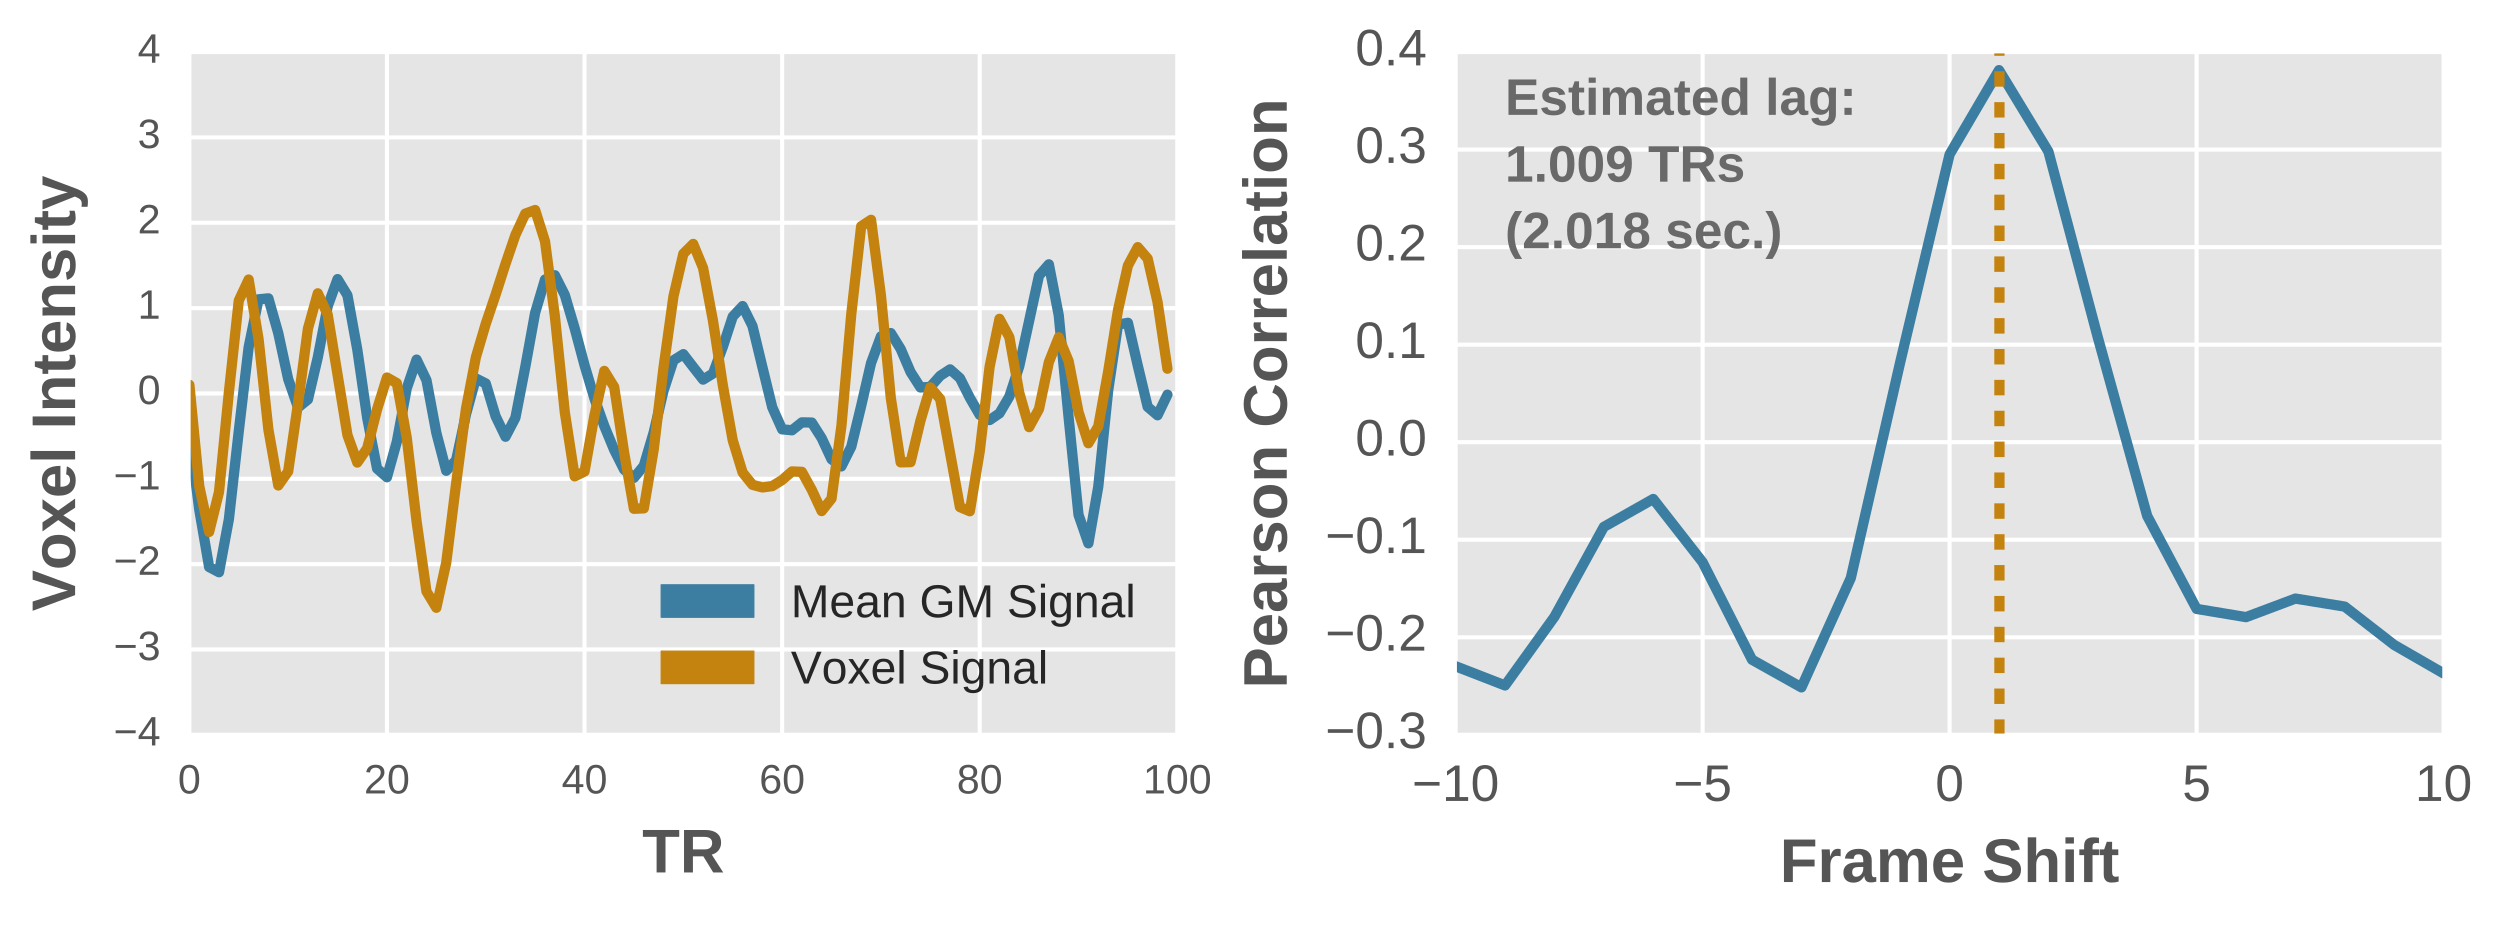 <?xml version="1.0" encoding="utf-8" standalone="no"?>
<!DOCTYPE svg PUBLIC "-//W3C//DTD SVG 1.1//EN"
  "http://www.w3.org/Graphics/SVG/1.1/DTD/svg11.dtd">
<!-- Created with matplotlib (http://matplotlib.org/) -->
<svg height="360pt" version="1.1" viewBox="0 0 972 360" width="972pt" xmlns="http://www.w3.org/2000/svg" xmlns:xlink="http://www.w3.org/1999/xlink">
 <defs>
  <style type="text/css">
*{stroke-linecap:butt;stroke-linejoin:round;stroke-miterlimit:100000;}
  </style>
 </defs>
 <g id="figure_1">
  <g id="patch_1">
   <path d="M 0 360 
L 972 360 
L 972 0 
L 0 0 
z
" style="fill:#ffffff;"/>
  </g>
  <g id="axes_1">
   <g id="patch_2">
    <path d="M 73.625 285.7 
L 457.734 285.7 
L 457.734 20.25 
L 73.625 20.25 
z
" style="fill:#e5e5e5;"/>
   </g>
   <g id="matplotlib.axis_1">
    <g id="xtick_1">
     <g id="line2d_1">
      <path clip-path="url(#p5f6435ae74)" d="M 73.625 285.7 
L 73.625 20.25 
" style="fill:none;stroke:#ffffff;stroke-linecap:round;stroke-width:1.6;"/>
     </g>
     <g id="line2d_2">
      <defs>
       <path d="M 0 0 
L 0 0 
" id="m3b2fec3a89" style="stroke:#555555;stroke-width:1.6;"/>
      </defs>
      <g>
       <use style="fill:#555555;stroke:#555555;stroke-width:1.6;" x="73.625" xlink:href="#m3b2fec3a89" y="285.7"/>
      </g>
     </g>
     <g id="line2d_3">
      <g>
       <use style="fill:#555555;stroke:#555555;stroke-width:1.6;" x="73.625" xlink:href="#m3b2fec3a89" y="20.25"/>
      </g>
     </g>
     <g id="text_1">
      <!-- 0 -->
      <defs>
       <path d="M 51.703 34.422 
Q 51.703 24.516 49.828 17.75 
Q 47.953 10.984 44.703 6.812 
Q 41.453 2.641 37.062 0.828 
Q 32.672 -0.984 27.688 -0.984 
Q 22.656 -0.984 18.312 0.828 
Q 13.969 2.641 10.766 6.781 
Q 7.562 10.938 5.734 17.703 
Q 3.906 24.469 3.906 34.422 
Q 3.906 44.828 5.734 51.641 
Q 7.562 58.453 10.781 62.5 
Q 14.016 66.547 18.406 68.188 
Q 22.797 69.828 27.984 69.828 
Q 32.906 69.828 37.219 68.188 
Q 41.547 66.547 44.766 62.5 
Q 48 58.453 49.844 51.641 
Q 51.703 44.828 51.703 34.422 
M 42.781 34.422 
Q 42.781 42.625 41.797 48.062 
Q 40.828 53.516 38.922 56.766 
Q 37.016 60.016 34.25 61.359 
Q 31.5 62.703 27.984 62.703 
Q 24.266 62.703 21.438 61.328 
Q 18.609 59.969 16.672 56.719 
Q 14.75 53.469 13.766 48.016 
Q 12.797 42.578 12.797 34.422 
Q 12.797 26.516 13.797 21.094 
Q 14.797 15.672 16.719 12.375 
Q 18.656 9.078 21.438 7.641 
Q 24.219 6.203 27.781 6.203 
Q 31.25 6.203 34.031 7.641 
Q 36.812 9.078 38.734 12.375 
Q 40.672 15.672 41.719 21.094 
Q 42.781 26.516 42.781 34.422 
" id="LiberationSans-30"/>
      </defs>
      <g style="fill:#555555;" transform="translate(69.176 308.495)scale(0.16 -0.16)">
       <use xlink:href="#LiberationSans-30"/>
      </g>
     </g>
    </g>
    <g id="xtick_2">
     <g id="line2d_4">
      <path clip-path="url(#p5f6435ae74)" d="M 150.447 285.7 
L 150.447 20.25 
" style="fill:none;stroke:#ffffff;stroke-linecap:round;stroke-width:1.6;"/>
     </g>
     <g id="line2d_5">
      <g>
       <use style="fill:#555555;stroke:#555555;stroke-width:1.6;" x="150.447" xlink:href="#m3b2fec3a89" y="285.7"/>
      </g>
     </g>
     <g id="line2d_6">
      <g>
       <use style="fill:#555555;stroke:#555555;stroke-width:1.6;" x="150.447" xlink:href="#m3b2fec3a89" y="20.25"/>
      </g>
     </g>
     <g id="text_2">
      <!-- 20 -->
      <defs>
       <path d="M 5.031 0 
L 5.031 6.203 
Q 7.516 11.922 11.109 16.281 
Q 14.703 20.656 18.656 24.188 
Q 22.609 27.734 26.484 30.766 
Q 30.375 33.797 33.5 36.812 
Q 36.625 39.844 38.547 43.156 
Q 40.484 46.484 40.484 50.688 
Q 40.484 53.609 39.594 55.828 
Q 38.719 58.062 37.062 59.562 
Q 35.406 61.078 33.078 61.828 
Q 30.766 62.594 27.938 62.594 
Q 25.297 62.594 22.969 61.859 
Q 20.656 61.141 18.844 59.672 
Q 17.047 58.203 15.891 56.031 
Q 14.75 53.859 14.406 50.984 
L 5.422 51.812 
Q 5.859 55.516 7.469 58.781 
Q 9.078 62.062 11.906 64.531 
Q 14.75 67 18.719 68.406 
Q 22.703 69.828 27.938 69.828 
Q 33.062 69.828 37.062 68.609 
Q 41.062 67.391 43.812 64.984 
Q 46.578 62.594 48.047 59.078 
Q 49.516 55.562 49.516 50.984 
Q 49.516 47.516 48.266 44.391 
Q 47.016 41.266 44.938 38.422 
Q 42.875 35.594 40.141 32.953 
Q 37.406 30.328 34.422 27.812 
Q 31.453 25.297 28.422 22.828 
Q 25.391 20.359 22.719 17.859 
Q 20.062 15.375 17.969 12.812 
Q 15.875 10.25 14.703 7.469 
L 50.594 7.469 
L 50.594 0 
z
" id="LiberationSans-32"/>
      </defs>
      <g style="fill:#555555;" transform="translate(141.549 308.495)scale(0.16 -0.16)">
       <use xlink:href="#LiberationSans-32"/>
       <use x="55.615" xlink:href="#LiberationSans-30"/>
      </g>
     </g>
    </g>
    <g id="xtick_3">
     <g id="line2d_7">
      <path clip-path="url(#p5f6435ae74)" d="M 227.269 285.7 
L 227.269 20.25 
" style="fill:none;stroke:#ffffff;stroke-linecap:round;stroke-width:1.6;"/>
     </g>
     <g id="line2d_8">
      <g>
       <use style="fill:#555555;stroke:#555555;stroke-width:1.6;" x="227.269" xlink:href="#m3b2fec3a89" y="285.7"/>
      </g>
     </g>
     <g id="line2d_9">
      <g>
       <use style="fill:#555555;stroke:#555555;stroke-width:1.6;" x="227.269" xlink:href="#m3b2fec3a89" y="20.25"/>
      </g>
     </g>
     <g id="text_3">
      <!-- 40 -->
      <defs>
       <path d="M 43.016 15.578 
L 43.016 0 
L 34.719 0 
L 34.719 15.578 
L 2.297 15.578 
L 2.297 22.406 
L 33.797 68.797 
L 43.016 68.797 
L 43.016 22.516 
L 52.688 22.516 
L 52.688 15.578 
z
M 34.719 58.891 
Q 34.625 58.641 34.234 57.938 
Q 33.844 57.234 33.344 56.344 
Q 32.859 55.469 32.344 54.562 
Q 31.844 53.656 31.453 53.078 
L 13.812 27.094 
Q 13.578 26.703 13.109 26.062 
Q 12.641 25.438 12.156 24.781 
Q 11.672 24.125 11.172 23.484 
Q 10.688 22.859 10.406 22.516 
L 34.719 22.516 
z
" id="LiberationSans-34"/>
      </defs>
      <g style="fill:#555555;" transform="translate(218.371 308.495)scale(0.16 -0.16)">
       <use xlink:href="#LiberationSans-34"/>
       <use x="55.615" xlink:href="#LiberationSans-30"/>
      </g>
     </g>
    </g>
    <g id="xtick_4">
     <g id="line2d_10">
      <path clip-path="url(#p5f6435ae74)" d="M 304.091 285.7 
L 304.091 20.25 
" style="fill:none;stroke:#ffffff;stroke-linecap:round;stroke-width:1.6;"/>
     </g>
     <g id="line2d_11">
      <g>
       <use style="fill:#555555;stroke:#555555;stroke-width:1.6;" x="304.091" xlink:href="#m3b2fec3a89" y="285.7"/>
      </g>
     </g>
     <g id="line2d_12">
      <g>
       <use style="fill:#555555;stroke:#555555;stroke-width:1.6;" x="304.091" xlink:href="#m3b2fec3a89" y="20.25"/>
      </g>
     </g>
     <g id="text_4">
      <!-- 60 -->
      <defs>
       <path d="M 51.219 22.516 
Q 51.219 17.328 49.781 13 
Q 48.344 8.688 45.531 5.578 
Q 42.719 2.484 38.562 0.75 
Q 34.422 -0.984 29 -0.984 
Q 23 -0.984 18.5 1.312 
Q 14.016 3.609 11.031 7.922 
Q 8.062 12.25 6.562 18.531 
Q 5.078 24.812 5.078 32.812 
Q 5.078 42 6.766 48.922 
Q 8.453 55.859 11.625 60.5 
Q 14.797 65.141 19.359 67.484 
Q 23.922 69.828 29.688 69.828 
Q 33.203 69.828 36.281 69.094 
Q 39.359 68.359 41.875 66.719 
Q 44.391 65.094 46.281 62.406 
Q 48.188 59.719 49.312 55.812 
L 40.922 54.297 
Q 39.547 58.734 36.547 60.719 
Q 33.547 62.703 29.594 62.703 
Q 25.984 62.703 23.047 60.984 
Q 20.125 59.281 18.062 55.875 
Q 16.016 52.484 14.906 47.359 
Q 13.812 42.234 13.812 35.406 
Q 16.219 39.844 20.562 42.156 
Q 24.906 44.484 30.516 44.484 
Q 35.203 44.484 39.016 42.969 
Q 42.828 41.453 45.531 38.594 
Q 48.25 35.75 49.734 31.672 
Q 51.219 27.594 51.219 22.516 
M 42.281 22.125 
Q 42.281 25.688 41.406 28.562 
Q 40.531 31.453 38.766 33.469 
Q 37.016 35.5 34.422 36.594 
Q 31.844 37.703 28.422 37.703 
Q 26.031 37.703 23.578 36.984 
Q 21.141 36.281 19.156 34.688 
Q 17.188 33.109 15.938 30.516 
Q 14.703 27.938 14.703 24.219 
Q 14.703 20.406 15.672 17.109 
Q 16.656 13.812 18.484 11.375 
Q 20.312 8.938 22.891 7.516 
Q 25.484 6.109 28.719 6.109 
Q 31.891 6.109 34.406 7.203 
Q 36.922 8.297 38.672 10.375 
Q 40.438 12.453 41.359 15.422 
Q 42.281 18.406 42.281 22.125 
" id="LiberationSans-36"/>
      </defs>
      <g style="fill:#555555;" transform="translate(295.193 308.495)scale(0.16 -0.16)">
       <use xlink:href="#LiberationSans-36"/>
       <use x="55.615" xlink:href="#LiberationSans-30"/>
      </g>
     </g>
    </g>
    <g id="xtick_5">
     <g id="line2d_13">
      <path clip-path="url(#p5f6435ae74)" d="M 380.913 285.7 
L 380.913 20.25 
" style="fill:none;stroke:#ffffff;stroke-linecap:round;stroke-width:1.6;"/>
     </g>
     <g id="line2d_14">
      <g>
       <use style="fill:#555555;stroke:#555555;stroke-width:1.6;" x="380.913" xlink:href="#m3b2fec3a89" y="285.7"/>
      </g>
     </g>
     <g id="line2d_15">
      <g>
       <use style="fill:#555555;stroke:#555555;stroke-width:1.6;" x="380.913" xlink:href="#m3b2fec3a89" y="20.25"/>
      </g>
     </g>
     <g id="text_5">
      <!-- 80 -->
      <defs>
       <path d="M 51.266 19.188 
Q 51.266 14.797 49.875 11.109 
Q 48.484 7.422 45.625 4.734 
Q 42.781 2.047 38.328 0.531 
Q 33.891 -0.984 27.828 -0.984 
Q 21.781 -0.984 17.359 0.531 
Q 12.938 2.047 10.031 4.703 
Q 7.125 7.375 5.734 11.062 
Q 4.344 14.75 4.344 19.094 
Q 4.344 22.859 5.484 25.781 
Q 6.641 28.719 8.562 30.828 
Q 10.5 32.953 12.969 34.25 
Q 15.438 35.547 18.062 35.984 
L 18.062 36.188 
Q 15.188 36.859 12.906 38.375 
Q 10.641 39.891 9.094 42.016 
Q 7.562 44.141 6.75 46.719 
Q 5.953 49.312 5.953 52.203 
Q 5.953 55.812 7.344 59 
Q 8.734 62.203 11.469 64.625 
Q 14.203 67.047 18.25 68.438 
Q 22.312 69.828 27.641 69.828 
Q 33.25 69.828 37.375 68.406 
Q 41.5 67 44.203 64.578 
Q 46.922 62.156 48.234 58.938 
Q 49.562 55.719 49.562 52.094 
Q 49.562 49.266 48.75 46.672 
Q 47.953 44.094 46.406 41.969 
Q 44.875 39.844 42.594 38.344 
Q 40.328 36.859 37.359 36.281 
L 37.359 36.078 
Q 40.328 35.594 42.859 34.297 
Q 45.406 33.016 47.266 30.891 
Q 49.125 28.766 50.188 25.828 
Q 51.266 22.906 51.266 19.188 
M 40.438 51.609 
Q 40.438 54.203 39.766 56.344 
Q 39.109 58.5 37.594 60.031 
Q 36.078 61.578 33.641 62.422 
Q 31.203 63.281 27.641 63.281 
Q 24.172 63.281 21.781 62.422 
Q 19.391 61.578 17.844 60.031 
Q 16.312 58.5 15.625 56.344 
Q 14.938 54.203 14.938 51.609 
Q 14.938 49.562 15.469 47.406 
Q 16.016 45.266 17.422 43.5 
Q 18.844 41.75 21.328 40.625 
Q 23.828 39.5 27.734 39.5 
Q 31.891 39.5 34.406 40.625 
Q 36.922 41.75 38.25 43.5 
Q 39.594 45.266 40.016 47.406 
Q 40.438 49.562 40.438 51.609 
M 42.141 20.016 
Q 42.141 22.516 41.453 24.828 
Q 40.766 27.156 39.109 28.938 
Q 37.453 30.719 34.641 31.812 
Q 31.844 32.906 27.641 32.906 
Q 23.781 32.906 21.062 31.812 
Q 18.359 30.719 16.672 28.906 
Q 14.984 27.094 14.203 24.719 
Q 13.422 22.359 13.422 19.828 
Q 13.422 16.656 14.203 14.031 
Q 14.984 11.422 16.688 9.547 
Q 18.406 7.672 21.188 6.641 
Q 23.969 5.609 27.938 5.609 
Q 31.938 5.609 34.672 6.641 
Q 37.406 7.672 39.062 9.547 
Q 40.719 11.422 41.422 14.078 
Q 42.141 16.75 42.141 20.016 
" id="LiberationSans-38"/>
      </defs>
      <g style="fill:#555555;" transform="translate(372.015 308.495)scale(0.16 -0.16)">
       <use xlink:href="#LiberationSans-38"/>
       <use x="55.615" xlink:href="#LiberationSans-30"/>
      </g>
     </g>
    </g>
    <g id="xtick_6">
     <g id="line2d_16">
      <path clip-path="url(#p5f6435ae74)" d="M 457.734 285.7 
L 457.734 20.25 
" style="fill:none;stroke:#ffffff;stroke-linecap:round;stroke-width:1.6;"/>
     </g>
     <g id="line2d_17">
      <g>
       <use style="fill:#555555;stroke:#555555;stroke-width:1.6;" x="457.734" xlink:href="#m3b2fec3a89" y="285.7"/>
      </g>
     </g>
     <g id="line2d_18">
      <g>
       <use style="fill:#555555;stroke:#555555;stroke-width:1.6;" x="457.734" xlink:href="#m3b2fec3a89" y="20.25"/>
      </g>
     </g>
     <g id="text_6">
      <!-- 100 -->
      <defs>
       <path d="M 7.625 0 
L 7.625 7.469 
L 25.141 7.469 
L 25.141 60.406 
L 9.625 49.312 
L 9.625 57.625 
L 25.875 68.797 
L 33.984 68.797 
L 33.984 7.469 
L 50.734 7.469 
L 50.734 0 
z
" id="LiberationSans-31"/>
      </defs>
      <g style="fill:#555555;" transform="translate(444.388 308.495)scale(0.16 -0.16)">
       <use xlink:href="#LiberationSans-31"/>
       <use x="55.615" xlink:href="#LiberationSans-30"/>
       <use x="111.23" xlink:href="#LiberationSans-30"/>
      </g>
     </g>
    </g>
    <g id="text_7">
     <!-- TR -->
     <defs>
      <path d="M 37.75 57.672 
L 37.75 0 
L 23.344 0 
L 23.344 57.672 
L 1.125 57.672 
L 1.125 68.797 
L 60.016 68.797 
L 60.016 57.672 
z
" id="LiberationSans-Bold-54"/>
      <path d="M 53.953 0 
L 37.984 26.125 
L 21.094 26.125 
L 21.094 0 
L 6.688 0 
L 6.688 68.797 
L 41.062 68.797 
Q 47.516 68.797 52.312 67.359 
Q 57.125 65.922 60.344 63.25 
Q 63.578 60.594 65.156 56.812 
Q 66.75 53.031 66.75 48.297 
Q 66.75 44.438 65.594 41.234 
Q 64.453 38.031 62.422 35.547 
Q 60.406 33.062 57.609 31.375 
Q 54.828 29.688 51.562 28.906 
L 70.172 0 
z
M 52.25 47.703 
Q 52.25 52.734 48.953 55.172 
Q 45.656 57.625 39.547 57.625 
L 21.094 57.625 
L 21.094 37.312 
L 39.938 37.312 
Q 43.172 37.312 45.484 38.062 
Q 47.797 38.812 49.281 40.203 
Q 50.781 41.609 51.516 43.5 
Q 52.25 45.406 52.25 47.703 
" id="LiberationSans-Bold-52"/>
     </defs>
     <g style="fill:#555555;" transform="translate(249.684 339.207)scale(0.24 -0.24)">
      <use xlink:href="#LiberationSans-Bold-54"/>
      <use x="61.084" xlink:href="#LiberationSans-Bold-52"/>
     </g>
    </g>
   </g>
   <g id="matplotlib.axis_2">
    <g id="ytick_1">
     <g id="line2d_19">
      <path clip-path="url(#p5f6435ae74)" d="M 73.625 285.7 
L 457.734 285.7 
" style="fill:none;stroke:#ffffff;stroke-linecap:round;stroke-width:1.6;"/>
     </g>
     <g id="line2d_20">
      <g>
       <use style="fill:#555555;stroke:#555555;stroke-width:1.6;" x="73.625" xlink:href="#m3b2fec3a89" y="285.7"/>
      </g>
     </g>
     <g id="line2d_21">
      <g>
       <use style="fill:#555555;stroke:#555555;stroke-width:1.6;" x="457.734" xlink:href="#m3b2fec3a89" y="285.7"/>
      </g>
     </g>
     <g id="text_8">
      <!-- −4 -->
      <defs>
       <path d="M 4.938 29.688 
L 4.938 36.812 
L 53.516 36.812 
L 53.516 29.688 
z
" id="LiberationSans-2212"/>
      </defs>
      <g style="fill:#555555;" transform="translate(44.182 289.837)scale(0.16 -0.16)">
       <use xlink:href="#LiberationSans-2212"/>
       <use x="58.398" xlink:href="#LiberationSans-34"/>
      </g>
     </g>
    </g>
    <g id="ytick_2">
     <g id="line2d_22">
      <path clip-path="url(#p5f6435ae74)" d="M 73.625 252.519 
L 457.734 252.519 
" style="fill:none;stroke:#ffffff;stroke-linecap:round;stroke-width:1.6;"/>
     </g>
     <g id="line2d_23">
      <g>
       <use style="fill:#555555;stroke:#555555;stroke-width:1.6;" x="73.625" xlink:href="#m3b2fec3a89" y="252.519"/>
      </g>
     </g>
     <g id="line2d_24">
      <g>
       <use style="fill:#555555;stroke:#555555;stroke-width:1.6;" x="457.734" xlink:href="#m3b2fec3a89" y="252.519"/>
      </g>
     </g>
     <g id="text_9">
      <!-- −3 -->
      <defs>
       <path d="M 51.219 19 
Q 51.219 14.266 49.672 10.547 
Q 48.141 6.844 45.188 4.266 
Q 42.234 1.703 37.859 0.359 
Q 33.5 -0.984 27.875 -0.984 
Q 21.484 -0.984 17.109 0.609 
Q 12.75 2.203 9.906 4.812 
Q 7.078 7.422 5.656 10.766 
Q 4.25 14.109 3.812 17.672 
L 12.891 18.5 
Q 13.281 15.766 14.328 13.516 
Q 15.375 11.281 17.188 9.672 
Q 19 8.062 21.625 7.172 
Q 24.266 6.297 27.875 6.297 
Q 34.516 6.297 38.297 9.562 
Q 42.094 12.844 42.094 19.281 
Q 42.094 23.094 40.406 25.406 
Q 38.719 27.734 36.203 29.031 
Q 33.688 30.328 30.734 30.766 
Q 27.781 31.203 25.297 31.203 
L 20.312 31.203 
L 20.312 38.812 
L 25.094 38.812 
Q 27.594 38.812 30.266 39.328 
Q 32.953 39.844 35.172 41.188 
Q 37.406 42.531 38.844 44.828 
Q 40.281 47.125 40.281 50.688 
Q 40.281 56.203 37.031 59.391 
Q 33.797 62.594 27.391 62.594 
Q 21.578 62.594 17.984 59.609 
Q 14.406 56.641 13.812 51.219 
L 4.984 51.906 
Q 5.516 56.453 7.469 59.812 
Q 9.422 63.188 12.422 65.406 
Q 15.438 67.625 19.281 68.719 
Q 23.141 69.828 27.484 69.828 
Q 33.25 69.828 37.391 68.375 
Q 41.547 66.938 44.188 64.469 
Q 46.828 62.016 48.062 58.688 
Q 49.312 55.375 49.312 51.609 
Q 49.312 48.578 48.484 45.938 
Q 47.656 43.312 45.891 41.203 
Q 44.141 39.109 41.422 37.594 
Q 38.719 36.078 34.906 35.297 
L 34.906 35.109 
Q 39.062 34.672 42.141 33.219 
Q 45.219 31.781 47.219 29.625 
Q 49.219 27.484 50.219 24.75 
Q 51.219 22.016 51.219 19 
" id="LiberationSans-33"/>
      </defs>
      <g style="fill:#555555;" transform="translate(44.182 256.656)scale(0.16 -0.16)">
       <use xlink:href="#LiberationSans-2212"/>
       <use x="58.398" xlink:href="#LiberationSans-33"/>
      </g>
     </g>
    </g>
    <g id="ytick_3">
     <g id="line2d_25">
      <path clip-path="url(#p5f6435ae74)" d="M 73.625 219.338 
L 457.734 219.338 
" style="fill:none;stroke:#ffffff;stroke-linecap:round;stroke-width:1.6;"/>
     </g>
     <g id="line2d_26">
      <g>
       <use style="fill:#555555;stroke:#555555;stroke-width:1.6;" x="73.625" xlink:href="#m3b2fec3a89" y="219.338"/>
      </g>
     </g>
     <g id="line2d_27">
      <g>
       <use style="fill:#555555;stroke:#555555;stroke-width:1.6;" x="457.734" xlink:href="#m3b2fec3a89" y="219.338"/>
      </g>
     </g>
     <g id="text_10">
      <!-- −2 -->
      <g style="fill:#555555;" transform="translate(44.182 223.475)scale(0.16 -0.16)">
       <use xlink:href="#LiberationSans-2212"/>
       <use x="58.398" xlink:href="#LiberationSans-32"/>
      </g>
     </g>
    </g>
    <g id="ytick_4">
     <g id="line2d_28">
      <path clip-path="url(#p5f6435ae74)" d="M 73.625 186.156 
L 457.734 186.156 
" style="fill:none;stroke:#ffffff;stroke-linecap:round;stroke-width:1.6;"/>
     </g>
     <g id="line2d_29">
      <g>
       <use style="fill:#555555;stroke:#555555;stroke-width:1.6;" x="73.625" xlink:href="#m3b2fec3a89" y="186.156"/>
      </g>
     </g>
     <g id="line2d_30">
      <g>
       <use style="fill:#555555;stroke:#555555;stroke-width:1.6;" x="457.734" xlink:href="#m3b2fec3a89" y="186.156"/>
      </g>
     </g>
     <g id="text_11">
      <!-- −1 -->
      <g style="fill:#555555;" transform="translate(44.182 190.294)scale(0.16 -0.16)">
       <use xlink:href="#LiberationSans-2212"/>
       <use x="58.398" xlink:href="#LiberationSans-31"/>
      </g>
     </g>
    </g>
    <g id="ytick_5">
     <g id="line2d_31">
      <path clip-path="url(#p5f6435ae74)" d="M 73.625 152.975 
L 457.734 152.975 
" style="fill:none;stroke:#ffffff;stroke-linecap:round;stroke-width:1.6;"/>
     </g>
     <g id="line2d_32">
      <g>
       <use style="fill:#555555;stroke:#555555;stroke-width:1.6;" x="73.625" xlink:href="#m3b2fec3a89" y="152.975"/>
      </g>
     </g>
     <g id="line2d_33">
      <g>
       <use style="fill:#555555;stroke:#555555;stroke-width:1.6;" x="457.734" xlink:href="#m3b2fec3a89" y="152.975"/>
      </g>
     </g>
     <g id="text_12">
      <!-- 0 -->
      <g style="fill:#555555;" transform="translate(53.528 157.113)scale(0.16 -0.16)">
       <use xlink:href="#LiberationSans-30"/>
      </g>
     </g>
    </g>
    <g id="ytick_6">
     <g id="line2d_34">
      <path clip-path="url(#p5f6435ae74)" d="M 73.625 119.794 
L 457.734 119.794 
" style="fill:none;stroke:#ffffff;stroke-linecap:round;stroke-width:1.6;"/>
     </g>
     <g id="line2d_35">
      <g>
       <use style="fill:#555555;stroke:#555555;stroke-width:1.6;" x="73.625" xlink:href="#m3b2fec3a89" y="119.794"/>
      </g>
     </g>
     <g id="line2d_36">
      <g>
       <use style="fill:#555555;stroke:#555555;stroke-width:1.6;" x="457.734" xlink:href="#m3b2fec3a89" y="119.794"/>
      </g>
     </g>
     <g id="text_13">
      <!-- 1 -->
      <g style="fill:#555555;" transform="translate(53.528 123.931)scale(0.16 -0.16)">
       <use xlink:href="#LiberationSans-31"/>
      </g>
     </g>
    </g>
    <g id="ytick_7">
     <g id="line2d_37">
      <path clip-path="url(#p5f6435ae74)" d="M 73.625 86.612 
L 457.734 86.612 
" style="fill:none;stroke:#ffffff;stroke-linecap:round;stroke-width:1.6;"/>
     </g>
     <g id="line2d_38">
      <g>
       <use style="fill:#555555;stroke:#555555;stroke-width:1.6;" x="73.625" xlink:href="#m3b2fec3a89" y="86.612"/>
      </g>
     </g>
     <g id="line2d_39">
      <g>
       <use style="fill:#555555;stroke:#555555;stroke-width:1.6;" x="457.734" xlink:href="#m3b2fec3a89" y="86.612"/>
      </g>
     </g>
     <g id="text_14">
      <!-- 2 -->
      <g style="fill:#555555;" transform="translate(53.528 90.75)scale(0.16 -0.16)">
       <use xlink:href="#LiberationSans-32"/>
      </g>
     </g>
    </g>
    <g id="ytick_8">
     <g id="line2d_40">
      <path clip-path="url(#p5f6435ae74)" d="M 73.625 53.431 
L 457.734 53.431 
" style="fill:none;stroke:#ffffff;stroke-linecap:round;stroke-width:1.6;"/>
     </g>
     <g id="line2d_41">
      <g>
       <use style="fill:#555555;stroke:#555555;stroke-width:1.6;" x="73.625" xlink:href="#m3b2fec3a89" y="53.431"/>
      </g>
     </g>
     <g id="line2d_42">
      <g>
       <use style="fill:#555555;stroke:#555555;stroke-width:1.6;" x="457.734" xlink:href="#m3b2fec3a89" y="53.431"/>
      </g>
     </g>
     <g id="text_15">
      <!-- 3 -->
      <g style="fill:#555555;" transform="translate(53.528 57.569)scale(0.16 -0.16)">
       <use xlink:href="#LiberationSans-33"/>
      </g>
     </g>
    </g>
    <g id="ytick_9">
     <g id="line2d_43">
      <path clip-path="url(#p5f6435ae74)" d="M 73.625 20.25 
L 457.734 20.25 
" style="fill:none;stroke:#ffffff;stroke-linecap:round;stroke-width:1.6;"/>
     </g>
     <g id="line2d_44">
      <g>
       <use style="fill:#555555;stroke:#555555;stroke-width:1.6;" x="73.625" xlink:href="#m3b2fec3a89" y="20.25"/>
      </g>
     </g>
     <g id="line2d_45">
      <g>
       <use style="fill:#555555;stroke:#555555;stroke-width:1.6;" x="457.734" xlink:href="#m3b2fec3a89" y="20.25"/>
      </g>
     </g>
     <g id="text_16">
      <!-- 4 -->
      <g style="fill:#555555;" transform="translate(53.528 24.387)scale(0.16 -0.16)">
       <use xlink:href="#LiberationSans-34"/>
      </g>
     </g>
    </g>
    <g id="text_17">
     <!-- Voxel Intensity -->
     <defs>
      <path id="LiberationSans-Bold-20"/>
      <path d="M 57.172 26.469 
Q 57.172 20.406 55.484 15.375 
Q 53.812 10.359 50.438 6.719 
Q 47.078 3.078 42.047 1.047 
Q 37.016 -0.984 30.328 -0.984 
Q 23.875 -0.984 18.938 1.016 
Q 14.016 3.031 10.672 6.641 
Q 7.328 10.25 5.609 15.297 
Q 3.906 20.359 3.906 26.469 
Q 3.906 32.375 5.531 37.375 
Q 7.172 42.391 10.484 46.047 
Q 13.812 49.703 18.844 51.75 
Q 23.875 53.812 30.609 53.812 
Q 37.75 53.812 42.766 51.75 
Q 47.797 49.703 51 46.062 
Q 54.203 42.438 55.688 37.422 
Q 57.172 32.422 57.172 26.469 
M 42.828 26.469 
Q 42.828 35.891 39.75 40.141 
Q 36.672 44.391 30.812 44.391 
Q 24.75 44.391 21.531 40.094 
Q 18.312 35.797 18.312 26.469 
Q 18.312 21.734 19.156 18.312 
Q 20.016 14.891 21.578 12.688 
Q 23.141 10.5 25.344 9.453 
Q 27.547 8.406 30.172 8.406 
Q 33.203 8.406 35.562 9.453 
Q 37.938 10.5 39.547 12.688 
Q 41.156 14.891 41.984 18.312 
Q 42.828 21.734 42.828 26.469 
" id="LiberationSans-Bold-6f"/>
      <path d="M 41.219 0 
L 41.219 29.641 
Q 41.219 32.719 40.719 35.281 
Q 40.234 37.844 39.109 39.672 
Q 37.984 41.5 36.172 42.531 
Q 34.375 43.562 31.781 43.562 
Q 29.297 43.562 27.266 42.453 
Q 25.25 41.359 23.781 39.328 
Q 22.312 37.312 21.5 34.5 
Q 20.703 31.688 20.703 28.328 
L 20.703 0 
L 6.984 0 
L 6.984 41.016 
Q 6.984 42.719 6.953 44.531 
Q 6.938 46.344 6.859 47.969 
Q 6.781 49.609 6.734 50.906 
Q 6.688 52.203 6.594 52.828 
L 19.672 52.828 
Q 19.781 52.25 19.875 50.953 
Q 19.969 49.656 20.062 48.094 
Q 20.172 46.531 20.234 44.969 
Q 20.312 43.406 20.312 42.328 
L 20.516 42.328 
Q 23.297 48.391 27.484 51.125 
Q 31.688 53.859 37.5 53.859 
Q 42.281 53.859 45.578 52.297 
Q 48.875 50.734 50.953 48 
Q 53.031 45.266 53.953 41.547 
Q 54.891 37.844 54.891 33.547 
L 54.891 0 
z
" id="LiberationSans-Bold-6e"/>
      <path d="M 6.984 0 
L 6.984 72.469 
L 20.703 72.469 
L 20.703 0 
z
" id="LiberationSans-Bold-6c"/>
      <path d="M 40.719 0 
L 26.125 0 
L 0.688 68.797 
L 15.719 68.797 
L 29.891 24.609 
Q 30.562 22.406 31.203 20.109 
Q 31.844 17.828 32.375 15.922 
Q 32.953 13.672 33.5 11.625 
Q 33.984 13.625 34.516 15.828 
Q 35.016 17.672 35.672 19.984 
Q 36.328 22.312 37.016 24.609 
L 51.125 68.797 
L 66.016 68.797 
z
" id="LiberationSans-Bold-56"/>
      <path d="M 51.516 15.438 
Q 51.516 11.625 49.922 8.594 
Q 48.344 5.562 45.312 3.438 
Q 42.281 1.312 37.891 0.156 
Q 33.5 -0.984 27.875 -0.984 
Q 22.859 -0.984 18.797 -0.25 
Q 14.75 0.484 11.688 2.172 
Q 8.641 3.859 6.594 6.547 
Q 4.547 9.234 3.516 13.188 
L 15.578 14.984 
Q 16.156 12.797 17.188 11.422 
Q 18.219 10.062 19.719 9.328 
Q 21.234 8.594 23.266 8.344 
Q 25.297 8.109 27.875 8.109 
Q 30.219 8.109 32.25 8.375 
Q 34.281 8.641 35.766 9.297 
Q 37.25 9.969 38.078 11.156 
Q 38.922 12.359 38.922 14.156 
Q 38.922 16.219 37.719 17.406 
Q 36.531 18.609 34.453 19.359 
Q 32.375 20.125 29.562 20.672 
Q 26.766 21.234 23.578 21.969 
Q 20.266 22.703 17.031 23.719 
Q 13.812 24.75 11.266 26.5 
Q 8.734 28.266 7.172 30.969 
Q 5.609 33.688 5.609 37.844 
Q 5.609 41.609 7.078 44.562 
Q 8.547 47.516 11.375 49.578 
Q 14.203 51.656 18.375 52.75 
Q 22.562 53.859 27.984 53.859 
Q 32.281 53.859 35.984 53.047 
Q 39.703 52.25 42.625 50.516 
Q 45.562 48.781 47.531 46.094 
Q 49.516 43.406 50.297 39.594 
L 38.141 38.328 
Q 37.797 40.234 36.906 41.469 
Q 36.031 42.719 34.734 43.453 
Q 33.453 44.188 31.734 44.453 
Q 30.031 44.734 27.984 44.734 
Q 23.094 44.734 20.656 43.484 
Q 18.219 42.234 18.219 39.312 
Q 18.219 37.5 19.219 36.422 
Q 20.219 35.359 22.047 34.641 
Q 23.875 33.938 26.391 33.422 
Q 28.906 32.906 31.891 32.172 
Q 35.547 31.391 39.078 30.344 
Q 42.625 29.297 45.375 27.469 
Q 48.141 25.641 49.828 22.75 
Q 51.516 19.875 51.516 15.438 
" id="LiberationSans-Bold-73"/>
      <path d="M 20.516 -0.875 
Q 14.453 -0.875 11.172 2.422 
Q 7.906 5.719 7.906 12.406 
L 7.906 43.562 
L 1.219 43.562 
L 1.219 52.828 
L 8.594 52.828 
L 12.891 65.234 
L 21.484 65.234 
L 21.484 52.828 
L 31.5 52.828 
L 31.5 43.562 
L 21.484 43.562 
L 21.484 16.109 
Q 21.484 12.25 22.953 10.422 
Q 24.422 8.594 27.484 8.594 
Q 28.766 8.594 29.781 8.781 
Q 30.812 8.984 32.078 9.281 
L 32.078 0.781 
Q 29.547 -0.047 26.703 -0.453 
Q 23.875 -0.875 20.516 -0.875 
" id="LiberationSans-Bold-74"/>
      <path d="M 6.984 62.359 
L 6.984 72.469 
L 20.703 72.469 
L 20.703 62.359 
z
M 6.984 0 
L 6.984 52.828 
L 20.703 52.828 
L 20.703 0 
z
" id="LiberationSans-Bold-69"/>
      <path d="M 39.984 0 
L 27.688 19.141 
L 15.281 0 
L 0.688 0 
L 20.016 27.297 
L 1.609 52.828 
L 16.406 52.828 
L 27.688 35.547 
L 38.922 52.828 
L 53.812 52.828 
L 35.406 27.438 
L 54.891 0 
z
" id="LiberationSans-Bold-78"/>
      <path d="M 34.188 -2.781 
Q 32.281 -7.422 30.328 -10.781 
Q 28.375 -14.156 26 -16.375 
Q 23.641 -18.609 20.672 -19.672 
Q 17.719 -20.75 13.812 -20.75 
Q 11.672 -20.75 9.422 -20.594 
Q 7.172 -20.453 5.172 -20.125 
L 5.172 -10.359 
Q 6.156 -10.5 7.547 -10.625 
Q 8.938 -10.75 9.906 -10.75 
Q 11.922 -10.75 13.484 -10.297 
Q 15.047 -9.859 16.312 -8.828 
Q 17.578 -7.812 18.672 -6.094 
Q 19.781 -4.391 20.797 -1.812 
L 21.688 0.531 
L 0.781 52.828 
L 15.281 52.828 
L 23.578 28.078 
Q 23.781 27.547 24.188 26.266 
Q 24.609 25 25.125 23.359 
Q 25.641 21.734 26.172 19.922 
Q 26.703 18.109 27.188 16.469 
Q 27.688 14.844 28.031 13.578 
Q 28.375 12.312 28.516 11.766 
Q 28.656 12.312 28.969 13.547 
Q 29.297 14.797 29.703 16.375 
Q 30.125 17.969 30.609 19.719 
Q 31.109 21.484 31.547 23.094 
Q 31.984 24.703 32.344 26 
Q 32.719 27.297 32.906 27.875 
L 40.719 52.828 
L 55.078 52.828 
z
" id="LiberationSans-Bold-79"/>
      <path d="M 28.609 -0.984 
Q 22.906 -0.984 18.328 0.703 
Q 13.766 2.391 10.547 5.828 
Q 7.328 9.281 5.609 14.469 
Q 3.906 19.672 3.906 26.656 
Q 3.906 34.234 5.922 39.406 
Q 7.953 44.578 11.391 47.781 
Q 14.844 50.984 19.328 52.391 
Q 23.828 53.812 28.812 53.812 
Q 35.062 53.812 39.469 51.641 
Q 43.891 49.469 46.719 45.562 
Q 49.562 41.656 50.875 36.203 
Q 52.203 30.766 52.203 24.172 
L 52.203 23.781 
L 18.312 23.781 
Q 18.312 20.453 18.891 17.594 
Q 19.484 14.75 20.797 12.672 
Q 22.125 10.594 24.219 9.391 
Q 26.312 8.203 29.297 8.203 
Q 32.906 8.203 35.203 9.734 
Q 37.5 11.281 38.484 14.5 
L 51.422 13.375 
Q 50.531 11.141 48.938 8.594 
Q 47.359 6.062 44.719 3.938 
Q 42.094 1.812 38.156 0.406 
Q 34.234 -0.984 28.609 -0.984 
M 28.609 45.172 
Q 26.516 45.172 24.688 44.453 
Q 22.859 43.75 21.516 42.203 
Q 20.172 40.672 19.328 38.234 
Q 18.5 35.797 18.406 32.375 
L 38.922 32.375 
Q 38.531 38.766 35.844 41.969 
Q 33.156 45.172 28.609 45.172 
" id="LiberationSans-Bold-65"/>
      <path d="M 6.688 0 
L 6.688 68.797 
L 21.094 68.797 
L 21.094 0 
z
" id="LiberationSans-Bold-49"/>
     </defs>
     <g style="fill:#555555;" transform="translate(29.203 237.646)rotate(-90.0)scale(0.24 -0.24)">
      <use xlink:href="#LiberationSans-Bold-56"/>
      <use x="66.59" xlink:href="#LiberationSans-Bold-6f"/>
      <use x="127.674" xlink:href="#LiberationSans-Bold-78"/>
      <use x="183.289" xlink:href="#LiberationSans-Bold-65"/>
      <use x="238.904" xlink:href="#LiberationSans-Bold-6c"/>
      <use x="266.688" xlink:href="#LiberationSans-Bold-20"/>
      <use x="294.471" xlink:href="#LiberationSans-Bold-49"/>
      <use x="322.254" xlink:href="#LiberationSans-Bold-6e"/>
      <use x="383.338" xlink:href="#LiberationSans-Bold-74"/>
      <use x="416.639" xlink:href="#LiberationSans-Bold-65"/>
      <use x="472.254" xlink:href="#LiberationSans-Bold-6e"/>
      <use x="533.338" xlink:href="#LiberationSans-Bold-73"/>
      <use x="588.953" xlink:href="#LiberationSans-Bold-69"/>
      <use x="616.736" xlink:href="#LiberationSans-Bold-74"/>
      <use x="650.037" xlink:href="#LiberationSans-Bold-79"/>
     </g>
    </g>
   </g>
   <g id="line2d_46">
    <path clip-path="url(#p5f6435ae74)" d="M 73.625 167.549 
L 77.466 198.106 
L 81.307 220.456 
L 85.148 222.486 
L 88.989 201.886 
L 92.83 167.692 
L 96.672 135.001 
L 100.513 116.37 
L 104.354 116.008 
L 108.195 129.57 
L 112.036 147.371 
L 115.877 158.436 
L 119.718 155.334 
L 123.559 138.939 
L 127.4 119.06 
L 131.241 108.521 
L 135.083 114.811 
L 138.924 135.976 
L 142.765 162.509 
L 146.606 182.179 
L 150.447 185.562 
L 154.288 171.729 
L 158.129 151.023 
L 161.97 139.817 
L 165.811 147.808 
L 169.652 168.325 
L 173.493 183.028 
L 177.335 178.93 
L 181.176 161.09 
L 185.017 147.139 
L 188.858 149.087 
L 192.699 161.857 
L 196.54 169.804 
L 200.381 162.458 
L 204.222 142.688 
L 208.063 121.606 
L 211.904 108.698 
L 215.745 107.029 
L 219.587 114.653 
L 223.428 127.647 
L 227.269 142.006 
L 231.11 154.913 
L 234.951 165.648 
L 238.792 174.928 
L 242.633 182.546 
L 246.474 185.783 
L 250.315 181.096 
L 254.156 168.125 
L 257.998 151.869 
L 261.839 140.101 
L 265.68 137.699 
L 269.521 142.697 
L 273.362 147.59 
L 277.203 145.229 
L 281.044 134.839 
L 284.885 123.096 
L 288.726 119.003 
L 292.567 126.756 
L 296.408 142.677 
L 300.25 158.372 
L 304.091 166.929 
L 307.932 167.286 
L 311.773 164.219 
L 315.614 164.29 
L 319.455 170.338 
L 323.296 178.575 
L 327.137 181.327 
L 330.978 173.672 
L 334.819 157.819 
L 338.66 141.186 
L 342.502 130.799 
L 346.343 129.499 
L 350.184 135.685 
L 354.025 144.641 
L 357.866 150.64 
L 361.707 150.428 
L 365.548 146.111 
L 369.389 143.613 
L 373.23 147.02 
L 377.071 154.67 
L 380.913 161.306 
L 384.754 163.317 
L 388.595 160.708 
L 392.436 154.183 
L 396.277 142.431 
L 400.118 124.796 
L 403.959 107.177 
L 407.8 102.774 
L 411.641 122.599 
L 415.482 162.373 
L 419.323 200.137 
L 423.165 211.254 
L 427.006 189.228 
L 430.847 151.954 
L 434.688 126.213 
L 438.529 125.511 
L 442.37 142.171 
L 446.211 158.182 
L 450.052 161.458 
L 453.893 153.45 
" style="fill:none;stroke:#3b7ea1;stroke-linecap:round;stroke-width:4.0;"/>
   </g>
   <g id="line2d_47">
    <path clip-path="url(#p5f6435ae74)" d="M 73.625 149.637 
L 77.466 189.027 
L 81.307 206.811 
L 85.148 191.293 
L 88.989 152.527 
L 92.83 116.9 
L 96.672 108.691 
L 100.513 131.723 
L 104.354 167.046 
L 108.195 188.742 
L 112.036 183.287 
L 115.877 156.801 
L 119.718 127.804 
L 123.559 114.051 
L 127.4 122.306 
L 131.241 145.658 
L 135.083 169.145 
L 138.924 179.835 
L 142.765 174.28 
L 146.606 159.144 
L 150.447 146.78 
L 154.288 148.962 
L 158.129 170.118 
L 161.97 202.732 
L 165.811 229.948 
L 169.652 236.299 
L 173.493 218.754 
L 177.335 188.03 
L 181.176 158.89 
L 185.017 138.9 
L 188.858 125.911 
L 192.699 114.531 
L 196.54 102.609 
L 200.381 91.385 
L 204.222 83.069 
L 208.063 81.66 
L 211.904 93.858 
L 215.745 123.074 
L 219.587 160.239 
L 223.428 185.205 
L 227.269 183.319 
L 231.11 161.52 
L 234.951 144.216 
L 238.792 150.45 
L 242.633 175.803 
L 246.474 197.813 
L 250.315 197.644 
L 254.156 174.802 
L 257.998 142.773 
L 261.839 115.223 
L 265.68 98.663 
L 269.521 94.838 
L 273.362 104.195 
L 277.203 124.707 
L 281.044 149.866 
L 284.885 171.19 
L 288.726 183.717 
L 292.567 188.494 
L 296.408 189.519 
L 300.25 189.005 
L 304.091 186.624 
L 307.932 183.293 
L 311.773 183.457 
L 315.614 190.451 
L 319.455 198.7 
L 323.296 193.864 
L 327.137 165.66 
L 330.978 122.101 
L 334.819 87.985 
L 338.66 85.471 
L 342.502 114.891 
L 346.343 154.726 
L 350.184 179.765 
L 354.025 179.679 
L 357.866 163.588 
L 361.707 150.608 
L 365.548 155.142 
L 369.389 176.142 
L 373.23 197.155 
L 377.071 198.773 
L 380.913 175.54 
L 384.754 142.619 
L 388.595 123.963 
L 392.436 131.091 
L 396.277 152.708 
L 400.118 166.069 
L 403.959 159.052 
L 407.8 140.811 
L 411.641 131.14 
L 415.482 140.416 
L 419.323 160.2 
L 423.165 172.328 
L 427.006 165.79 
L 430.847 144.506 
L 434.688 120.559 
L 438.529 103.262 
L 442.37 96.093 
L 446.211 100.546 
L 450.052 117.445 
L 453.893 143.34 
" style="fill:none;stroke:#c4820e;stroke-linecap:round;stroke-width:4.0;"/>
   </g>
   <g id="patch_3">
    <path d="M 73.625 20.25 
L 457.734 20.25 
" style="fill:none;stroke:#ffffff;stroke-linecap:square;stroke-linejoin:miter;"/>
   </g>
   <g id="patch_4">
    <path d="M 457.734 285.7 
L 457.734 20.25 
" style="fill:none;stroke:#ffffff;stroke-linecap:square;stroke-linejoin:miter;"/>
   </g>
   <g id="patch_5">
    <path d="M 73.625 285.7 
L 457.734 285.7 
" style="fill:none;stroke:#ffffff;stroke-linecap:square;stroke-linejoin:miter;"/>
   </g>
   <g id="patch_6">
    <path d="M 73.625 285.7 
L 73.625 20.25 
" style="fill:none;stroke:#ffffff;stroke-linecap:square;stroke-linejoin:miter;"/>
   </g>
   <g id="legend_1">
    <g id="patch_7">
     <path d="M 257.082 239.986 
L 293.082 239.986 
L 293.082 227.386 
L 257.082 227.386 
z
" style="fill:#3b7ea1;stroke:#3b7ea1;stroke-linejoin:miter;stroke-width:0.5;"/>
    </g>
    <g id="text_18">
     <!-- Mean GM Signal -->
     <defs>
      <path d="M 13.484 24.562 
Q 13.484 20.406 14.328 16.906 
Q 15.188 13.422 16.969 10.906 
Q 18.75 8.406 21.531 7 
Q 24.312 5.609 28.219 5.609 
Q 33.938 5.609 37.375 7.906 
Q 40.828 10.203 42.047 13.719 
L 49.75 11.531 
Q 48.922 9.328 47.438 7.109 
Q 45.953 4.891 43.453 3.094 
Q 40.969 1.312 37.234 0.156 
Q 33.5 -0.984 28.219 -0.984 
Q 16.5 -0.984 10.375 6 
Q 4.25 12.984 4.25 26.766 
Q 4.25 34.188 6.094 39.328 
Q 7.953 44.484 11.172 47.703 
Q 14.406 50.922 18.703 52.359 
Q 23 53.812 27.875 53.812 
Q 34.516 53.812 38.984 51.656 
Q 43.453 49.516 46.156 45.719 
Q 48.875 41.938 50.016 36.812 
Q 51.172 31.688 51.172 25.734 
L 51.172 24.562 
z
M 42.094 31.297 
Q 41.359 39.656 37.844 43.484 
Q 34.328 47.312 27.734 47.312 
Q 25.531 47.312 23.109 46.609 
Q 20.703 45.906 18.656 44.094 
Q 16.609 42.281 15.188 39.172 
Q 13.766 36.078 13.578 31.297 
z
" id="LiberationSans-65"/>
      <path d="M 26.766 -20.75 
Q 22.219 -20.75 18.703 -19.812 
Q 15.188 -18.891 12.688 -17.156 
Q 10.203 -15.438 8.641 -13.031 
Q 7.078 -10.641 6.391 -7.719 
L 15.234 -6.453 
Q 16.109 -10.109 19.109 -12.078 
Q 22.125 -14.062 27 -14.062 
Q 29.984 -14.062 32.422 -13.234 
Q 34.859 -12.406 36.562 -10.562 
Q 38.281 -8.734 39.203 -5.797 
Q 40.141 -2.875 40.141 1.312 
L 40.141 9.812 
L 40.047 9.812 
Q 39.062 7.812 37.625 5.984 
Q 36.188 4.156 34.109 2.734 
Q 32.031 1.312 29.297 0.453 
Q 26.562 -0.391 23.047 -0.391 
Q 18.016 -0.391 14.422 1.297 
Q 10.844 2.984 8.562 6.344 
Q 6.297 9.719 5.25 14.719 
Q 4.203 19.734 4.203 26.312 
Q 4.203 32.672 5.25 37.75 
Q 6.297 42.828 8.656 46.359 
Q 11.031 49.906 14.812 51.781 
Q 18.609 53.656 24.031 53.656 
Q 29.641 53.656 33.766 51.094 
Q 37.891 48.531 40.141 43.797 
L 40.234 43.797 
Q 40.234 45.016 40.297 46.531 
Q 40.375 48.047 40.453 49.391 
Q 40.531 50.734 40.625 51.703 
Q 40.719 52.688 40.828 52.828 
L 49.172 52.828 
Q 49.125 52.391 49.078 51.344 
Q 49.031 50.297 48.969 48.828 
Q 48.922 47.359 48.891 45.578 
Q 48.875 43.797 48.875 41.891 
L 48.875 1.516 
Q 48.875 -9.578 43.422 -15.156 
Q 37.984 -20.75 26.766 -20.75 
M 40.141 26.422 
Q 40.141 31.938 38.938 35.859 
Q 37.75 39.797 35.797 42.281 
Q 33.844 44.781 31.328 45.953 
Q 28.812 47.125 26.172 47.125 
Q 22.797 47.125 20.375 45.953 
Q 17.969 44.781 16.375 42.266 
Q 14.797 39.75 14.031 35.812 
Q 13.281 31.891 13.281 26.422 
Q 13.281 20.703 14.031 16.812 
Q 14.797 12.938 16.359 10.547 
Q 17.922 8.156 20.312 7.125 
Q 22.703 6.109 26.031 6.109 
Q 28.656 6.109 31.172 7.219 
Q 33.688 8.344 35.688 10.781 
Q 37.703 13.234 38.922 17.094 
Q 40.141 20.953 40.141 26.422 
" id="LiberationSans-67"/>
      <path d="M 20.219 -0.984 
Q 12.25 -0.984 8.25 3.219 
Q 4.25 7.422 4.25 14.75 
Q 4.25 19.969 6.219 23.312 
Q 8.203 26.656 11.391 28.562 
Q 14.594 30.469 18.688 31.203 
Q 22.797 31.938 27.047 32.031 
L 38.922 32.234 
L 38.922 35.109 
Q 38.922 38.375 38.234 40.672 
Q 37.547 42.969 36.125 44.375 
Q 34.719 45.797 32.594 46.453 
Q 30.469 47.125 27.594 47.125 
Q 25.047 47.125 23 46.75 
Q 20.953 46.391 19.438 45.438 
Q 17.922 44.484 16.984 42.844 
Q 16.062 41.219 15.766 38.719 
L 6.594 39.547 
Q 7.078 42.672 8.438 45.281 
Q 9.812 47.906 12.328 49.797 
Q 14.844 51.703 18.625 52.75 
Q 22.406 53.812 27.781 53.812 
Q 37.75 53.812 42.766 49.234 
Q 47.797 44.672 47.797 36.031 
L 47.797 13.281 
Q 47.797 9.375 48.828 7.391 
Q 49.859 5.422 52.734 5.422 
Q 53.469 5.422 54.203 5.516 
Q 54.938 5.609 55.609 5.766 
L 55.609 0.297 
Q 53.953 -0.094 52.312 -0.281 
Q 50.688 -0.484 48.828 -0.484 
Q 46.344 -0.484 44.562 0.172 
Q 42.781 0.828 41.656 2.172 
Q 40.531 3.516 39.938 5.484 
Q 39.359 7.469 39.203 10.109 
L 38.922 10.109 
Q 37.5 7.562 35.812 5.516 
Q 34.125 3.469 31.875 2.031 
Q 29.641 0.594 26.781 -0.188 
Q 23.922 -0.984 20.219 -0.984 
M 22.219 5.609 
Q 26.422 5.609 29.562 7.141 
Q 32.719 8.688 34.781 11.078 
Q 36.859 13.484 37.891 16.312 
Q 38.922 19.141 38.922 21.734 
L 38.922 26.078 
L 29.297 25.875 
Q 26.078 25.828 23.172 25.406 
Q 20.266 25 18.062 23.781 
Q 15.875 22.562 14.578 20.359 
Q 13.281 18.172 13.281 14.594 
Q 13.281 10.297 15.594 7.953 
Q 17.922 5.609 22.219 5.609 
" id="LiberationSans-61"/>
      <path d="M 66.703 0 
L 66.703 45.906 
Q 66.703 48.391 66.75 50.969 
Q 66.797 53.562 66.891 55.719 
Q 67 58.203 67.141 60.547 
Q 66.453 58.062 65.719 55.609 
Q 65.094 53.516 64.328 51.141 
Q 63.578 48.781 62.844 46.875 
L 45.062 0 
L 38.531 0 
L 20.516 46.875 
Q 20.219 47.609 19.891 48.578 
Q 19.578 49.562 19.203 50.656 
Q 18.844 51.766 18.469 52.906 
Q 18.109 54.047 17.781 55.172 
Q 16.938 57.766 16.156 60.547 
Q 16.219 57.812 16.312 55.125 
Q 16.406 52.828 16.453 50.312 
Q 16.5 47.797 16.5 45.906 
L 16.5 0 
L 8.203 0 
L 8.203 68.797 
L 20.453 68.797 
L 38.766 21.094 
Q 39.109 20.125 39.594 18.578 
Q 40.094 17.047 40.531 15.422 
Q 40.969 13.812 41.328 12.375 
Q 41.703 10.938 41.844 10.156 
Q 42 10.938 42.391 12.406 
Q 42.781 13.875 43.281 15.484 
Q 43.797 17.094 44.281 18.609 
Q 44.781 20.125 45.172 21.094 
L 63.141 68.797 
L 75.094 68.797 
L 75.094 0 
z
" id="LiberationSans-4d"/>
      <path d="M 6.688 64.062 
L 6.688 72.469 
L 15.484 72.469 
L 15.484 64.062 
z
M 6.688 0 
L 6.688 52.828 
L 15.484 52.828 
L 15.484 0 
z
" id="LiberationSans-69"/>
      <path d="M 40.281 0 
L 40.281 33.5 
Q 40.281 37.359 39.719 39.938 
Q 39.156 42.531 37.891 44.109 
Q 36.625 45.703 34.547 46.359 
Q 32.469 47.016 29.391 47.016 
Q 26.266 47.016 23.75 45.922 
Q 21.234 44.828 19.453 42.75 
Q 17.672 40.672 16.688 37.625 
Q 15.719 34.578 15.719 30.609 
L 15.719 0 
L 6.938 0 
L 6.938 41.547 
Q 6.938 43.219 6.906 45.047 
Q 6.891 46.875 6.828 48.5 
Q 6.781 50.141 6.734 51.312 
Q 6.688 52.484 6.641 52.828 
L 14.938 52.828 
Q 14.984 52.594 15.031 51.516 
Q 15.094 50.438 15.156 49.047 
Q 15.234 47.656 15.281 46.219 
Q 15.328 44.781 15.328 43.797 
L 15.484 43.797 
Q 16.75 46.094 18.266 47.953 
Q 19.781 49.812 21.781 51.094 
Q 23.781 52.391 26.359 53.094 
Q 28.953 53.812 32.375 53.812 
Q 36.766 53.812 39.938 52.734 
Q 43.109 51.656 45.156 49.406 
Q 47.219 47.172 48.172 43.625 
Q 49.125 40.094 49.125 35.203 
L 49.125 0 
z
" id="LiberationSans-6e"/>
      <path d="M 6.734 0 
L 6.734 72.469 
L 15.531 72.469 
L 15.531 0 
z
" id="LiberationSans-6c"/>
      <path id="LiberationSans-20"/>
      <path d="M 5.031 34.719 
Q 5.031 42.781 7.203 49.266 
Q 9.375 55.766 13.688 60.328 
Q 18.016 64.891 24.406 67.359 
Q 30.812 69.828 39.266 69.828 
Q 45.609 69.828 50.391 68.703 
Q 55.172 67.578 58.688 65.469 
Q 62.203 63.375 64.641 60.375 
Q 67.094 57.375 68.797 53.609 
L 59.906 50.984 
Q 58.641 53.516 56.859 55.594 
Q 55.078 57.672 52.531 59.125 
Q 50 60.594 46.656 61.391 
Q 43.312 62.203 39.016 62.203 
Q 32.766 62.203 28.141 60.25 
Q 23.531 58.297 20.5 54.688 
Q 17.484 51.078 15.984 46 
Q 14.5 40.922 14.5 34.719 
Q 14.5 28.516 16.109 23.359 
Q 17.719 18.219 20.891 14.484 
Q 24.078 10.75 28.781 8.672 
Q 33.5 6.594 39.703 6.594 
Q 43.75 6.594 47.172 7.266 
Q 50.594 7.953 53.344 9.047 
Q 56.109 10.156 58.203 11.5 
Q 60.297 12.844 61.719 14.203 
L 61.719 26.609 
L 41.156 26.609 
L 41.156 34.422 
L 70.312 34.422 
L 70.312 10.688 
Q 68.016 8.344 64.906 6.219 
Q 61.812 4.109 57.953 2.484 
Q 54.109 0.875 49.516 -0.047 
Q 44.922 -0.984 39.703 -0.984 
Q 31 -0.984 24.5 1.672 
Q 18.016 4.344 13.688 9.109 
Q 9.375 13.875 7.203 20.406 
Q 5.031 26.953 5.031 34.719 
" id="LiberationSans-47"/>
      <path d="M 62.109 19 
Q 62.109 14.656 60.422 10.984 
Q 58.734 7.328 55.219 4.656 
Q 51.703 2 46.359 0.5 
Q 41.016 -0.984 33.688 -0.984 
Q 20.844 -0.984 13.672 3.516 
Q 6.5 8.016 4.547 16.5 
L 13.578 18.312 
Q 14.266 15.625 15.672 13.422 
Q 17.094 11.234 19.5 9.641 
Q 21.922 8.062 25.484 7.172 
Q 29.047 6.297 34.031 6.297 
Q 38.188 6.297 41.656 7 
Q 45.125 7.719 47.609 9.172 
Q 50.094 10.641 51.484 12.953 
Q 52.875 15.281 52.875 18.5 
Q 52.875 21.875 51.344 23.969 
Q 49.812 26.078 47.016 27.438 
Q 44.234 28.812 40.375 29.734 
Q 36.531 30.672 31.844 31.734 
Q 28.953 32.375 26.047 33.125 
Q 23.141 33.891 20.484 34.938 
Q 17.828 35.984 15.484 37.391 
Q 13.141 38.812 11.422 40.797 
Q 9.719 42.781 8.734 45.391 
Q 7.766 48 7.766 51.422 
Q 7.766 56.297 9.734 59.781 
Q 11.719 63.281 15.234 65.531 
Q 18.75 67.781 23.531 68.797 
Q 28.328 69.828 33.891 69.828 
Q 40.281 69.828 44.812 68.828 
Q 49.359 67.828 52.484 65.812 
Q 55.609 63.812 57.484 60.859 
Q 59.375 57.906 60.5 54 
L 51.312 52.391 
Q 50.641 54.891 49.344 56.844 
Q 48.047 58.797 45.938 60.109 
Q 43.844 61.422 40.844 62.109 
Q 37.844 62.797 33.797 62.797 
Q 29 62.797 25.75 61.938 
Q 22.516 61.078 20.531 59.609 
Q 18.562 58.156 17.703 56.172 
Q 16.844 54.203 16.844 51.906 
Q 16.844 48.828 18.375 46.844 
Q 19.922 44.875 22.562 43.547 
Q 25.203 42.234 28.656 41.359 
Q 32.125 40.484 36.031 39.594 
Q 39.203 38.875 42.359 38.109 
Q 45.516 37.359 48.391 36.297 
Q 51.266 35.25 53.781 33.828 
Q 56.297 32.422 58.156 30.375 
Q 60.016 28.328 61.062 25.531 
Q 62.109 22.75 62.109 19 
" id="LiberationSans-53"/>
     </defs>
     <g style="fill:#262626;" transform="translate(307.482 239.986)scale(0.18 -0.18)">
      <use xlink:href="#LiberationSans-4d"/>
      <use x="83.301" xlink:href="#LiberationSans-65"/>
      <use x="138.916" xlink:href="#LiberationSans-61"/>
      <use x="194.531" xlink:href="#LiberationSans-6e"/>
      <use x="250.146" xlink:href="#LiberationSans-20"/>
      <use x="277.93" xlink:href="#LiberationSans-47"/>
      <use x="355.713" xlink:href="#LiberationSans-4d"/>
      <use x="439.014" xlink:href="#LiberationSans-20"/>
      <use x="466.797" xlink:href="#LiberationSans-53"/>
      <use x="533.496" xlink:href="#LiberationSans-69"/>
      <use x="555.713" xlink:href="#LiberationSans-67"/>
      <use x="611.328" xlink:href="#LiberationSans-6e"/>
      <use x="666.943" xlink:href="#LiberationSans-61"/>
      <use x="722.559" xlink:href="#LiberationSans-6c"/>
     </g>
    </g>
    <g id="patch_8">
     <path d="M 257.082 265.765 
L 293.082 265.765 
L 293.082 253.165 
L 257.082 253.165 
z
" style="fill:#c4820e;stroke:#c4820e;stroke-linejoin:miter;stroke-width:0.5;"/>
    </g>
    <g id="text_19">
     <!-- Voxel Signal -->
     <defs>
      <path d="M 51.422 26.469 
Q 51.422 12.594 45.312 5.797 
Q 39.203 -0.984 27.594 -0.984 
Q 22.078 -0.984 17.719 0.672 
Q 13.375 2.344 10.375 5.766 
Q 7.375 9.188 5.781 14.328 
Q 4.203 19.484 4.203 26.469 
Q 4.203 53.812 27.875 53.812 
Q 34.031 53.812 38.5 52.094 
Q 42.969 50.391 45.828 46.969 
Q 48.688 43.562 50.047 38.422 
Q 51.422 33.297 51.422 26.469 
M 42.188 26.469 
Q 42.188 32.625 41.234 36.625 
Q 40.281 40.625 38.453 43.016 
Q 36.625 45.406 33.984 46.359 
Q 31.344 47.312 28.031 47.312 
Q 24.656 47.312 21.938 46.312 
Q 19.234 45.312 17.328 42.891 
Q 15.438 40.484 14.422 36.469 
Q 13.422 32.469 13.422 26.469 
Q 13.422 20.312 14.5 16.281 
Q 15.578 12.25 17.453 9.859 
Q 19.344 7.469 21.906 6.484 
Q 24.469 5.516 27.484 5.516 
Q 30.859 5.516 33.594 6.469 
Q 36.328 7.422 38.234 9.812 
Q 40.141 12.203 41.156 16.25 
Q 42.188 20.312 42.188 26.469 
" id="LiberationSans-6f"/>
      <path d="M 38.188 0 
L 28.516 0 
L 0.438 68.797 
L 10.25 68.797 
L 29.297 20.359 
Q 30.031 18.172 30.766 15.984 
Q 31.5 13.812 32.078 12.109 
Q 32.766 10.109 33.406 8.203 
Q 33.984 10.016 34.672 12.016 
Q 35.25 13.719 35.953 15.859 
Q 36.672 18.016 37.5 20.359 
L 56.453 68.797 
L 66.266 68.797 
z
" id="LiberationSans-56"/>
      <path d="M 39.109 0 
L 24.906 21.688 
L 10.594 0 
L 1.125 0 
L 19.922 27.156 
L 2 52.828 
L 11.719 52.828 
L 24.906 32.281 
L 37.984 52.828 
L 47.797 52.828 
L 29.891 27.25 
L 48.922 0 
z
" id="LiberationSans-78"/>
     </defs>
     <g style="fill:#262626;" transform="translate(307.482 265.765)scale(0.18 -0.18)">
      <use xlink:href="#LiberationSans-56"/>
      <use x="66.621" xlink:href="#LiberationSans-6f"/>
      <use x="122.236" xlink:href="#LiberationSans-78"/>
      <use x="172.236" xlink:href="#LiberationSans-65"/>
      <use x="227.852" xlink:href="#LiberationSans-6c"/>
      <use x="250.068" xlink:href="#LiberationSans-20"/>
      <use x="277.852" xlink:href="#LiberationSans-53"/>
      <use x="344.551" xlink:href="#LiberationSans-69"/>
      <use x="366.768" xlink:href="#LiberationSans-67"/>
      <use x="422.383" xlink:href="#LiberationSans-6e"/>
      <use x="477.998" xlink:href="#LiberationSans-61"/>
      <use x="533.613" xlink:href="#LiberationSans-6c"/>
     </g>
    </g>
   </g>
  </g>
  <g id="axes_2">
   <g id="patch_9">
    <path d="M 565.953 285.7 
L 950.062 285.7 
L 950.062 20.25 
L 565.953 20.25 
z
" style="fill:#e5e5e5;"/>
   </g>
   <g id="matplotlib.axis_3">
    <g id="xtick_7">
     <g id="line2d_48">
      <path clip-path="url(#p93a9376faa)" d="M 565.953 285.7 
L 565.953 20.25 
" style="fill:none;stroke:#ffffff;stroke-linecap:round;stroke-width:1.6;"/>
     </g>
     <g id="line2d_49">
      <g>
       <use style="fill:#555555;stroke:#555555;stroke-width:1.6;" x="565.953" xlink:href="#m3b2fec3a89" y="285.7"/>
      </g>
     </g>
     <g id="line2d_50">
      <g>
       <use style="fill:#555555;stroke:#555555;stroke-width:1.6;" x="565.953" xlink:href="#m3b2fec3a89" y="20.25"/>
      </g>
     </g>
     <g id="text_20">
      <!-- −10 -->
      <g style="fill:#555555;" transform="translate(548.991 311.394)scale(0.2 -0.2)">
       <use xlink:href="#LiberationSans-2212"/>
       <use x="58.398" xlink:href="#LiberationSans-31"/>
       <use x="114.014" xlink:href="#LiberationSans-30"/>
      </g>
     </g>
    </g>
    <g id="xtick_8">
     <g id="line2d_51">
      <path clip-path="url(#p93a9376faa)" d="M 661.98 285.7 
L 661.98 20.25 
" style="fill:none;stroke:#ffffff;stroke-linecap:round;stroke-width:1.6;"/>
     </g>
     <g id="line2d_52">
      <g>
       <use style="fill:#555555;stroke:#555555;stroke-width:1.6;" x="661.98" xlink:href="#m3b2fec3a89" y="285.7"/>
      </g>
     </g>
     <g id="line2d_53">
      <g>
       <use style="fill:#555555;stroke:#555555;stroke-width:1.6;" x="661.98" xlink:href="#m3b2fec3a89" y="20.25"/>
      </g>
     </g>
     <g id="text_21">
      <!-- −5 -->
      <defs>
       <path d="M 51.422 22.406 
Q 51.422 17.234 49.859 12.938 
Q 48.297 8.641 45.219 5.531 
Q 42.141 2.438 37.578 0.719 
Q 33.016 -0.984 27 -0.984 
Q 21.578 -0.984 17.547 0.281 
Q 13.531 1.562 10.734 3.781 
Q 7.953 6 6.312 8.984 
Q 4.688 11.969 4 15.375 
L 12.891 16.406 
Q 13.422 14.453 14.391 12.625 
Q 15.375 10.797 17.062 9.344 
Q 18.75 7.906 21.219 7.047 
Q 23.688 6.203 27.203 6.203 
Q 30.609 6.203 33.391 7.25 
Q 36.188 8.297 38.156 10.344 
Q 40.141 12.406 41.203 15.375 
Q 42.281 18.359 42.281 22.219 
Q 42.281 25.391 41.25 28.047 
Q 40.234 30.719 38.328 32.641 
Q 36.422 34.578 33.656 35.641 
Q 30.906 36.719 27.391 36.719 
Q 25.203 36.719 23.344 36.328 
Q 21.484 35.938 19.891 35.25 
Q 18.312 34.578 17.016 33.672 
Q 15.719 32.766 14.594 31.781 
L 6 31.781 
L 8.297 68.797 
L 47.406 68.797 
L 47.406 61.328 
L 16.312 61.328 
L 14.984 39.5 
Q 17.328 41.312 20.844 42.594 
Q 24.359 43.891 29.203 43.891 
Q 34.328 43.891 38.422 42.328 
Q 42.531 40.766 45.406 37.906 
Q 48.297 35.062 49.859 31.109 
Q 51.422 27.156 51.422 22.406 
" id="LiberationSans-35"/>
      </defs>
      <g style="fill:#555555;" transform="translate(650.579 311.394)scale(0.2 -0.2)">
       <use xlink:href="#LiberationSans-2212"/>
       <use x="58.398" xlink:href="#LiberationSans-35"/>
      </g>
     </g>
    </g>
    <g id="xtick_9">
     <g id="line2d_54">
      <path clip-path="url(#p93a9376faa)" d="M 758.008 285.7 
L 758.008 20.25 
" style="fill:none;stroke:#ffffff;stroke-linecap:round;stroke-width:1.6;"/>
     </g>
     <g id="line2d_55">
      <g>
       <use style="fill:#555555;stroke:#555555;stroke-width:1.6;" x="758.008" xlink:href="#m3b2fec3a89" y="285.7"/>
      </g>
     </g>
     <g id="line2d_56">
      <g>
       <use style="fill:#555555;stroke:#555555;stroke-width:1.6;" x="758.008" xlink:href="#m3b2fec3a89" y="20.25"/>
      </g>
     </g>
     <g id="text_22">
      <!-- 0 -->
      <g style="fill:#555555;" transform="translate(752.447 311.394)scale(0.2 -0.2)">
       <use xlink:href="#LiberationSans-30"/>
      </g>
     </g>
    </g>
    <g id="xtick_10">
     <g id="line2d_57">
      <path clip-path="url(#p93a9376faa)" d="M 854.035 285.7 
L 854.035 20.25 
" style="fill:none;stroke:#ffffff;stroke-linecap:round;stroke-width:1.6;"/>
     </g>
     <g id="line2d_58">
      <g>
       <use style="fill:#555555;stroke:#555555;stroke-width:1.6;" x="854.035" xlink:href="#m3b2fec3a89" y="285.7"/>
      </g>
     </g>
     <g id="line2d_59">
      <g>
       <use style="fill:#555555;stroke:#555555;stroke-width:1.6;" x="854.035" xlink:href="#m3b2fec3a89" y="20.25"/>
      </g>
     </g>
     <g id="text_23">
      <!-- 5 -->
      <g style="fill:#555555;" transform="translate(848.474 311.394)scale(0.2 -0.2)">
       <use xlink:href="#LiberationSans-35"/>
      </g>
     </g>
    </g>
    <g id="xtick_11">
     <g id="line2d_60">
      <path clip-path="url(#p93a9376faa)" d="M 950.062 285.7 
L 950.062 20.25 
" style="fill:none;stroke:#ffffff;stroke-linecap:round;stroke-width:1.6;"/>
     </g>
     <g id="line2d_61">
      <g>
       <use style="fill:#555555;stroke:#555555;stroke-width:1.6;" x="950.062" xlink:href="#m3b2fec3a89" y="285.7"/>
      </g>
     </g>
     <g id="line2d_62">
      <g>
       <use style="fill:#555555;stroke:#555555;stroke-width:1.6;" x="950.062" xlink:href="#m3b2fec3a89" y="20.25"/>
      </g>
     </g>
     <g id="text_24">
      <!-- 10 -->
      <g style="fill:#555555;" transform="translate(938.941 311.394)scale(0.2 -0.2)">
       <use xlink:href="#LiberationSans-31"/>
       <use x="55.615" xlink:href="#LiberationSans-30"/>
      </g>
     </g>
    </g>
    <g id="text_25">
     <!-- Frame Shift -->
     <defs>
      <path d="M 38.094 0 
L 38.094 29.641 
Q 38.094 32.719 37.672 35.281 
Q 37.25 37.844 36.297 39.672 
Q 35.359 41.5 33.812 42.531 
Q 32.281 43.562 30.078 43.562 
Q 27.984 43.562 26.266 42.453 
Q 24.562 41.359 23.312 39.328 
Q 22.078 37.312 21.391 34.5 
Q 20.703 31.688 20.703 28.328 
L 20.703 0 
L 6.984 0 
L 6.984 41.016 
Q 6.984 42.719 6.953 44.531 
Q 6.938 46.344 6.859 47.969 
Q 6.781 49.609 6.734 50.906 
Q 6.688 52.203 6.594 52.828 
L 19.672 52.828 
Q 19.781 52.25 19.875 50.953 
Q 19.969 49.656 20.062 48.094 
Q 20.172 46.531 20.234 44.969 
Q 20.312 43.406 20.312 42.328 
L 20.516 42.328 
Q 23.047 48.391 26.828 51.125 
Q 30.609 53.859 35.891 53.859 
Q 41.938 53.859 45.625 50.906 
Q 49.312 47.953 50.594 42.328 
L 50.875 42.328 
Q 52.297 45.609 53.922 47.797 
Q 55.562 50 57.531 51.344 
Q 59.516 52.688 61.828 53.266 
Q 64.156 53.859 66.891 53.859 
Q 71.234 53.859 74.234 52.297 
Q 77.25 50.734 79.125 48 
Q 81 45.266 81.859 41.547 
Q 82.719 37.844 82.719 33.547 
L 82.719 0 
L 69.094 0 
L 69.094 29.641 
Q 69.094 32.719 68.672 35.281 
Q 68.266 37.844 67.312 39.672 
Q 66.359 41.5 64.812 42.531 
Q 63.281 43.562 61.078 43.562 
Q 59.031 43.562 57.344 42.5 
Q 55.672 41.453 54.422 39.516 
Q 53.172 37.594 52.484 34.906 
Q 51.812 32.234 51.703 28.953 
L 51.703 0 
z
" id="LiberationSans-Bold-6d"/>
      <path d="M 6.984 0 
L 6.984 40.438 
Q 6.984 42.141 6.953 44.047 
Q 6.938 45.953 6.859 47.688 
Q 6.781 49.422 6.734 50.812 
Q 6.688 52.203 6.594 52.828 
L 19.672 52.828 
Q 19.781 52.25 19.875 50.797 
Q 19.969 49.359 20.062 47.656 
Q 20.172 45.953 20.234 44.266 
Q 20.312 42.578 20.312 41.547 
L 20.516 41.547 
Q 21.531 44.438 22.547 46.703 
Q 23.578 48.969 24.969 50.562 
Q 26.375 52.156 28.328 53 
Q 30.281 53.859 33.156 53.859 
Q 34.375 53.859 35.562 53.641 
Q 36.766 53.422 37.406 53.125 
L 37.406 41.656 
Q 36.078 41.938 34.734 42.156 
Q 33.406 42.391 31.547 42.391 
Q 26.422 42.391 23.562 38.234 
Q 20.703 34.078 20.703 25.922 
L 20.703 0 
z
" id="LiberationSans-Bold-72"/>
      <path d="M 21.094 57.672 
L 21.094 36.375 
L 56.297 36.375 
L 56.297 25.25 
L 21.094 25.25 
L 21.094 0 
L 6.688 0 
L 6.688 68.797 
L 57.422 68.797 
L 57.422 57.672 
z
" id="LiberationSans-Bold-46"/>
      <path d="M 62.797 19.828 
Q 62.797 15.141 61.078 11.297 
Q 59.375 7.469 55.781 4.734 
Q 52.203 2 46.609 0.5 
Q 41.016 -0.984 33.297 -0.984 
Q 26.469 -0.984 21.234 0.234 
Q 16.016 1.469 12.281 3.859 
Q 8.547 6.25 6.219 9.781 
Q 3.906 13.328 2.875 17.922 
L 16.797 20.219 
Q 17.391 17.922 18.5 16.016 
Q 19.625 14.109 21.594 12.719 
Q 23.578 11.328 26.531 10.562 
Q 29.5 9.812 33.688 9.812 
Q 41.016 9.812 44.891 12.031 
Q 48.781 14.266 48.781 19 
Q 48.781 21.828 47.219 23.625 
Q 45.656 25.438 43.062 26.609 
Q 40.484 27.781 37.109 28.562 
Q 33.734 29.344 30.078 30.078 
Q 27.156 30.766 24.219 31.5 
Q 21.297 32.234 18.625 33.25 
Q 15.969 34.281 13.672 35.688 
Q 11.375 37.109 9.688 39.188 
Q 8.016 41.266 7.062 44.047 
Q 6.109 46.828 6.109 50.594 
Q 6.109 55.719 8.156 59.375 
Q 10.203 63.031 13.844 65.344 
Q 17.484 67.672 22.516 68.75 
Q 27.547 69.828 33.5 69.828 
Q 40.234 69.828 45.047 68.766 
Q 49.859 67.719 53.094 65.562 
Q 56.344 63.422 58.219 60.172 
Q 60.109 56.938 60.984 52.594 
L 47.016 50.688 
Q 45.953 55.125 42.656 57.375 
Q 39.359 59.625 33.203 59.625 
Q 29.391 59.625 26.875 58.953 
Q 24.359 58.297 22.875 57.172 
Q 21.391 56.062 20.75 54.562 
Q 20.125 53.078 20.125 51.422 
Q 20.125 48.875 21.344 47.234 
Q 22.562 45.609 24.75 44.5 
Q 26.953 43.406 30 42.641 
Q 33.062 41.891 36.719 41.109 
Q 39.938 40.438 43.109 39.672 
Q 46.297 38.922 49.172 37.891 
Q 52.047 36.859 54.531 35.391 
Q 57.031 33.938 58.859 31.812 
Q 60.688 29.688 61.734 26.75 
Q 62.797 23.828 62.797 19.828 
" id="LiberationSans-Bold-53"/>
      <path d="M 20.516 42.281 
Q 23.297 48.344 27.484 51.078 
Q 31.688 53.812 37.5 53.812 
Q 42.281 53.812 45.578 52.25 
Q 48.875 50.688 50.953 47.953 
Q 53.031 45.219 53.953 41.5 
Q 54.891 37.797 54.891 33.5 
L 54.891 0 
L 41.219 0 
L 41.219 29.594 
Q 41.219 32.672 40.719 35.234 
Q 40.234 37.797 39.109 39.625 
Q 37.984 41.453 36.172 42.469 
Q 34.375 43.5 31.781 43.5 
Q 29.297 43.5 27.266 42.406 
Q 25.25 41.312 23.781 39.281 
Q 22.312 37.25 21.5 34.438 
Q 20.703 31.641 20.703 28.266 
L 20.703 0 
L 6.984 0 
L 6.984 72.469 
L 20.703 72.469 
L 20.703 52.688 
Q 20.703 51.125 20.656 49.531 
Q 20.609 47.953 20.531 46.562 
Q 20.453 45.172 20.406 44.047 
Q 20.359 42.922 20.312 42.281 
z
" id="LiberationSans-Bold-68"/>
      <path d="M 23.094 43.562 
L 23.094 0 
L 9.422 0 
L 9.422 43.562 
L 1.703 43.562 
L 1.703 52.828 
L 9.422 52.828 
L 9.422 58.344 
Q 9.422 61.375 10.156 63.938 
Q 10.891 66.5 12.641 68.406 
Q 14.406 70.312 17.375 71.391 
Q 20.359 72.469 24.812 72.469 
Q 27.156 72.469 29.422 72.219 
Q 31.688 71.969 33.5 71.688 
L 33.5 62.844 
Q 32.625 63.031 31.516 63.156 
Q 30.422 63.281 29.5 63.281 
Q 27.594 63.281 26.344 62.891 
Q 25.094 62.5 24.391 61.719 
Q 23.688 60.938 23.391 59.734 
Q 23.094 58.547 23.094 56.984 
L 23.094 52.828 
L 33.5 52.828 
L 33.5 43.562 
z
" id="LiberationSans-Bold-66"/>
      <path d="M 19.188 -0.984 
Q 15.375 -0.984 12.375 0.062 
Q 9.375 1.125 7.266 3.141 
Q 5.172 5.172 4.047 8.156 
Q 2.938 11.141 2.938 14.938 
Q 2.938 19.625 4.562 22.828 
Q 6.203 26.031 9.031 28 
Q 11.859 29.984 15.672 30.875 
Q 19.484 31.781 23.781 31.844 
L 35.156 32.031 
L 35.156 34.719 
Q 35.156 37.594 34.641 39.516 
Q 34.125 41.453 33.141 42.672 
Q 32.172 43.891 30.734 44.406 
Q 29.297 44.922 27.438 44.922 
Q 25.734 44.922 24.391 44.578 
Q 23.047 44.234 22.062 43.375 
Q 21.094 42.531 20.484 41.094 
Q 19.875 39.656 19.625 37.453 
L 5.328 38.141 
Q 5.906 41.609 7.469 44.453 
Q 9.031 47.312 11.781 49.406 
Q 14.547 51.516 18.578 52.656 
Q 22.609 53.812 28.031 53.812 
Q 32.953 53.812 36.812 52.594 
Q 40.672 51.375 43.359 48.953 
Q 46.047 46.531 47.453 43.016 
Q 48.875 39.5 48.875 34.859 
L 48.875 15.625 
Q 48.875 13.766 49.047 12.297 
Q 49.219 10.844 49.672 9.844 
Q 50.141 8.844 51 8.328 
Q 51.859 7.812 53.219 7.812 
Q 54.781 7.812 56.25 8.109 
L 56.25 0.688 
Q 55.031 0.391 54.047 0.141 
Q 53.078 -0.094 52.094 -0.234 
Q 51.125 -0.391 50.016 -0.484 
Q 48.922 -0.594 47.469 -0.594 
Q 42.281 -0.594 39.812 1.953 
Q 37.359 4.5 36.859 9.422 
L 36.578 9.422 
Q 33.844 4.5 29.562 1.75 
Q 25.297 -0.984 19.188 -0.984 
M 35.156 24.469 
L 28.125 24.359 
Q 25.922 24.266 23.938 24 
Q 21.969 23.734 20.484 22.875 
Q 19 22.016 18.109 20.406 
Q 17.234 18.797 17.234 16.016 
Q 17.234 12.25 18.969 10.422 
Q 20.703 8.594 23.578 8.594 
Q 26.219 8.594 28.359 9.719 
Q 30.516 10.844 32 12.672 
Q 33.5 14.5 34.328 16.891 
Q 35.156 19.281 35.156 21.781 
z
" id="LiberationSans-Bold-61"/>
     </defs>
     <g style="fill:#555555;" transform="translate(691.998 342.936)scale(0.24 -0.24)">
      <use xlink:href="#LiberationSans-Bold-46"/>
      <use x="61.084" xlink:href="#LiberationSans-Bold-72"/>
      <use x="100.0" xlink:href="#LiberationSans-Bold-61"/>
      <use x="155.615" xlink:href="#LiberationSans-Bold-6d"/>
      <use x="244.531" xlink:href="#LiberationSans-Bold-65"/>
      <use x="300.146" xlink:href="#LiberationSans-Bold-20"/>
      <use x="327.93" xlink:href="#LiberationSans-Bold-53"/>
      <use x="394.629" xlink:href="#LiberationSans-Bold-68"/>
      <use x="455.713" xlink:href="#LiberationSans-Bold-69"/>
      <use x="483.496" xlink:href="#LiberationSans-Bold-66"/>
      <use x="516.797" xlink:href="#LiberationSans-Bold-74"/>
     </g>
    </g>
   </g>
   <g id="matplotlib.axis_4">
    <g id="ytick_10">
     <g id="line2d_63">
      <path clip-path="url(#p93a9376faa)" d="M 565.953 285.7 
L 950.062 285.7 
" style="fill:none;stroke:#ffffff;stroke-linecap:round;stroke-width:1.6;"/>
     </g>
     <g id="line2d_64">
      <g>
       <use style="fill:#555555;stroke:#555555;stroke-width:1.6;" x="565.953" xlink:href="#m3b2fec3a89" y="285.7"/>
      </g>
     </g>
     <g id="line2d_65">
      <g>
       <use style="fill:#555555;stroke:#555555;stroke-width:1.6;" x="950.062" xlink:href="#m3b2fec3a89" y="285.7"/>
      </g>
     </g>
     <g id="text_26">
      <!-- −0.3 -->
      <defs>
       <path d="M 9.125 0 
L 9.125 10.688 
L 18.656 10.688 
L 18.656 0 
z
" id="LiberationSans-2e"/>
      </defs>
      <g style="fill:#555555;" transform="translate(515.272 290.872)scale(0.2 -0.2)">
       <use xlink:href="#LiberationSans-2212"/>
       <use x="58.398" xlink:href="#LiberationSans-30"/>
       <use x="114.014" xlink:href="#LiberationSans-2e"/>
       <use x="141.797" xlink:href="#LiberationSans-33"/>
      </g>
     </g>
    </g>
    <g id="ytick_11">
     <g id="line2d_66">
      <path clip-path="url(#p93a9376faa)" d="M 565.953 247.779 
L 950.062 247.779 
" style="fill:none;stroke:#ffffff;stroke-linecap:round;stroke-width:1.6;"/>
     </g>
     <g id="line2d_67">
      <g>
       <use style="fill:#555555;stroke:#555555;stroke-width:1.6;" x="565.953" xlink:href="#m3b2fec3a89" y="247.779"/>
      </g>
     </g>
     <g id="line2d_68">
      <g>
       <use style="fill:#555555;stroke:#555555;stroke-width:1.6;" x="950.062" xlink:href="#m3b2fec3a89" y="247.779"/>
      </g>
     </g>
     <g id="text_27">
      <!-- −0.2 -->
      <g style="fill:#555555;" transform="translate(515.272 252.95)scale(0.2 -0.2)">
       <use xlink:href="#LiberationSans-2212"/>
       <use x="58.398" xlink:href="#LiberationSans-30"/>
       <use x="114.014" xlink:href="#LiberationSans-2e"/>
       <use x="141.797" xlink:href="#LiberationSans-32"/>
      </g>
     </g>
    </g>
    <g id="ytick_12">
     <g id="line2d_69">
      <path clip-path="url(#p93a9376faa)" d="M 565.953 209.857 
L 950.062 209.857 
" style="fill:none;stroke:#ffffff;stroke-linecap:round;stroke-width:1.6;"/>
     </g>
     <g id="line2d_70">
      <g>
       <use style="fill:#555555;stroke:#555555;stroke-width:1.6;" x="565.953" xlink:href="#m3b2fec3a89" y="209.857"/>
      </g>
     </g>
     <g id="line2d_71">
      <g>
       <use style="fill:#555555;stroke:#555555;stroke-width:1.6;" x="950.062" xlink:href="#m3b2fec3a89" y="209.857"/>
      </g>
     </g>
     <g id="text_28">
      <!-- −0.1 -->
      <g style="fill:#555555;" transform="translate(515.272 215.029)scale(0.2 -0.2)">
       <use xlink:href="#LiberationSans-2212"/>
       <use x="58.398" xlink:href="#LiberationSans-30"/>
       <use x="114.014" xlink:href="#LiberationSans-2e"/>
       <use x="141.797" xlink:href="#LiberationSans-31"/>
      </g>
     </g>
    </g>
    <g id="ytick_13">
     <g id="line2d_72">
      <path clip-path="url(#p93a9376faa)" d="M 565.953 171.936 
L 950.062 171.936 
" style="fill:none;stroke:#ffffff;stroke-linecap:round;stroke-width:1.6;"/>
     </g>
     <g id="line2d_73">
      <g>
       <use style="fill:#555555;stroke:#555555;stroke-width:1.6;" x="565.953" xlink:href="#m3b2fec3a89" y="171.936"/>
      </g>
     </g>
     <g id="line2d_74">
      <g>
       <use style="fill:#555555;stroke:#555555;stroke-width:1.6;" x="950.062" xlink:href="#m3b2fec3a89" y="171.936"/>
      </g>
     </g>
     <g id="text_29">
      <!-- 0.0 -->
      <g style="fill:#555555;" transform="translate(526.953 177.108)scale(0.2 -0.2)">
       <use xlink:href="#LiberationSans-30"/>
       <use x="55.615" xlink:href="#LiberationSans-2e"/>
       <use x="83.398" xlink:href="#LiberationSans-30"/>
      </g>
     </g>
    </g>
    <g id="ytick_14">
     <g id="line2d_75">
      <path clip-path="url(#p93a9376faa)" d="M 565.953 134.014 
L 950.062 134.014 
" style="fill:none;stroke:#ffffff;stroke-linecap:round;stroke-width:1.6;"/>
     </g>
     <g id="line2d_76">
      <g>
       <use style="fill:#555555;stroke:#555555;stroke-width:1.6;" x="565.953" xlink:href="#m3b2fec3a89" y="134.014"/>
      </g>
     </g>
     <g id="line2d_77">
      <g>
       <use style="fill:#555555;stroke:#555555;stroke-width:1.6;" x="950.062" xlink:href="#m3b2fec3a89" y="134.014"/>
      </g>
     </g>
     <g id="text_30">
      <!-- 0.1 -->
      <g style="fill:#555555;" transform="translate(526.953 139.186)scale(0.2 -0.2)">
       <use xlink:href="#LiberationSans-30"/>
       <use x="55.615" xlink:href="#LiberationSans-2e"/>
       <use x="83.398" xlink:href="#LiberationSans-31"/>
      </g>
     </g>
    </g>
    <g id="ytick_15">
     <g id="line2d_78">
      <path clip-path="url(#p93a9376faa)" d="M 565.953 96.093 
L 950.062 96.093 
" style="fill:none;stroke:#ffffff;stroke-linecap:round;stroke-width:1.6;"/>
     </g>
     <g id="line2d_79">
      <g>
       <use style="fill:#555555;stroke:#555555;stroke-width:1.6;" x="565.953" xlink:href="#m3b2fec3a89" y="96.093"/>
      </g>
     </g>
     <g id="line2d_80">
      <g>
       <use style="fill:#555555;stroke:#555555;stroke-width:1.6;" x="950.062" xlink:href="#m3b2fec3a89" y="96.093"/>
      </g>
     </g>
     <g id="text_31">
      <!-- 0.2 -->
      <g style="fill:#555555;" transform="translate(526.953 101.265)scale(0.2 -0.2)">
       <use xlink:href="#LiberationSans-30"/>
       <use x="55.615" xlink:href="#LiberationSans-2e"/>
       <use x="83.398" xlink:href="#LiberationSans-32"/>
      </g>
     </g>
    </g>
    <g id="ytick_16">
     <g id="line2d_81">
      <path clip-path="url(#p93a9376faa)" d="M 565.953 58.171 
L 950.062 58.171 
" style="fill:none;stroke:#ffffff;stroke-linecap:round;stroke-width:1.6;"/>
     </g>
     <g id="line2d_82">
      <g>
       <use style="fill:#555555;stroke:#555555;stroke-width:1.6;" x="565.953" xlink:href="#m3b2fec3a89" y="58.171"/>
      </g>
     </g>
     <g id="line2d_83">
      <g>
       <use style="fill:#555555;stroke:#555555;stroke-width:1.6;" x="950.062" xlink:href="#m3b2fec3a89" y="58.171"/>
      </g>
     </g>
     <g id="text_32">
      <!-- 0.3 -->
      <g style="fill:#555555;" transform="translate(526.953 63.343)scale(0.2 -0.2)">
       <use xlink:href="#LiberationSans-30"/>
       <use x="55.615" xlink:href="#LiberationSans-2e"/>
       <use x="83.398" xlink:href="#LiberationSans-33"/>
      </g>
     </g>
    </g>
    <g id="ytick_17">
     <g id="line2d_84">
      <path clip-path="url(#p93a9376faa)" d="M 565.953 20.25 
L 950.062 20.25 
" style="fill:none;stroke:#ffffff;stroke-linecap:round;stroke-width:1.6;"/>
     </g>
     <g id="line2d_85">
      <g>
       <use style="fill:#555555;stroke:#555555;stroke-width:1.6;" x="565.953" xlink:href="#m3b2fec3a89" y="20.25"/>
      </g>
     </g>
     <g id="line2d_86">
      <g>
       <use style="fill:#555555;stroke:#555555;stroke-width:1.6;" x="950.062" xlink:href="#m3b2fec3a89" y="20.25"/>
      </g>
     </g>
     <g id="text_33">
      <!-- 0.4 -->
      <g style="fill:#555555;" transform="translate(526.953 25.422)scale(0.2 -0.2)">
       <use xlink:href="#LiberationSans-30"/>
       <use x="55.615" xlink:href="#LiberationSans-2e"/>
       <use x="83.398" xlink:href="#LiberationSans-34"/>
      </g>
     </g>
    </g>
    <g id="text_34">
     <!-- Pearson Correlation -->
     <defs>
      <path d="M 38.812 10.359 
Q 42.875 10.359 45.828 11.5 
Q 48.781 12.641 50.953 14.5 
Q 53.125 16.359 54.562 18.703 
Q 56 21.047 56.938 23.438 
L 69.484 18.703 
Q 67.969 14.984 65.531 11.422 
Q 63.094 7.859 59.422 5.125 
Q 55.766 2.391 50.703 0.703 
Q 45.656 -0.984 38.812 -0.984 
Q 29.891 -0.984 23.344 1.672 
Q 16.797 4.344 12.516 9.109 
Q 8.25 13.875 6.172 20.406 
Q 4.109 26.953 4.109 34.719 
Q 4.109 42.781 6.172 49.266 
Q 8.25 55.766 12.453 60.328 
Q 16.656 64.891 23.078 67.359 
Q 29.5 69.828 38.188 69.828 
Q 44.922 69.828 49.969 68.406 
Q 55.031 67 58.719 64.422 
Q 62.406 61.859 64.812 58.375 
Q 67.234 54.891 68.609 50.688 
L 55.906 47.219 
Q 55.219 49.422 53.797 51.438 
Q 52.391 53.469 50.219 55.031 
Q 48.047 56.594 45.109 57.547 
Q 42.188 58.5 38.484 58.5 
Q 33.25 58.5 29.484 56.812 
Q 25.734 55.125 23.312 52 
Q 20.906 48.875 19.75 44.5 
Q 18.609 40.141 18.609 34.719 
Q 18.609 29.344 19.75 24.875 
Q 20.906 20.406 23.344 17.188 
Q 25.781 13.969 29.609 12.156 
Q 33.453 10.359 38.812 10.359 
" id="LiberationSans-Bold-43"/>
      <path d="M 63.281 47.016 
Q 63.281 42.578 61.781 38.453 
Q 60.297 34.328 57.219 31.156 
Q 54.156 27.984 49.406 26.094 
Q 44.672 24.219 38.188 24.219 
L 21.094 24.219 
L 21.094 0 
L 6.688 0 
L 6.688 68.797 
L 37.594 68.797 
Q 44.188 68.797 49.016 67.203 
Q 53.859 65.625 57.031 62.734 
Q 60.203 59.859 61.734 55.859 
Q 63.281 51.859 63.281 47.016 
M 48.781 46.781 
Q 48.781 52.094 45.578 54.859 
Q 42.391 57.625 35.984 57.625 
L 21.094 57.625 
L 21.094 35.297 
L 36.375 35.297 
Q 39.594 35.297 41.906 36.125 
Q 44.234 36.969 45.766 38.469 
Q 47.312 39.984 48.047 42.109 
Q 48.781 44.234 48.781 46.781 
" id="LiberationSans-Bold-50"/>
     </defs>
     <g style="fill:#555555;" transform="translate(500.292 267.667)rotate(-90.0)scale(0.24 -0.24)">
      <use xlink:href="#LiberationSans-Bold-50"/>
      <use x="66.699" xlink:href="#LiberationSans-Bold-65"/>
      <use x="122.314" xlink:href="#LiberationSans-Bold-61"/>
      <use x="177.93" xlink:href="#LiberationSans-Bold-72"/>
      <use x="216.846" xlink:href="#LiberationSans-Bold-73"/>
      <use x="272.461" xlink:href="#LiberationSans-Bold-6f"/>
      <use x="333.545" xlink:href="#LiberationSans-Bold-6e"/>
      <use x="394.629" xlink:href="#LiberationSans-Bold-20"/>
      <use x="422.412" xlink:href="#LiberationSans-Bold-43"/>
      <use x="494.629" xlink:href="#LiberationSans-Bold-6f"/>
      <use x="555.713" xlink:href="#LiberationSans-Bold-72"/>
      <use x="594.629" xlink:href="#LiberationSans-Bold-72"/>
      <use x="633.545" xlink:href="#LiberationSans-Bold-65"/>
      <use x="689.16" xlink:href="#LiberationSans-Bold-6c"/>
      <use x="716.943" xlink:href="#LiberationSans-Bold-61"/>
      <use x="772.559" xlink:href="#LiberationSans-Bold-74"/>
      <use x="805.859" xlink:href="#LiberationSans-Bold-69"/>
      <use x="833.643" xlink:href="#LiberationSans-Bold-6f"/>
      <use x="894.727" xlink:href="#LiberationSans-Bold-6e"/>
     </g>
    </g>
   </g>
   <g id="line2d_87">
    <path clip-path="url(#p93a9376faa)" d="M 565.953 259.039 
L 585.159 266.499 
L 604.364 239.817 
L 623.57 204.855 
L 642.775 194.007 
L 661.98 218.602 
L 681.186 256.493 
L 700.391 267.251 
L 719.597 224.723 
L 738.802 140.808 
L 758.008 60.033 
L 777.213 27.271 
L 796.419 58.924 
L 815.624 131.163 
L 834.83 200.595 
L 854.035 236.744 
L 873.241 239.938 
L 892.446 232.727 
L 911.652 235.854 
L 930.857 250.762 
L 950.062 261.812 
" style="fill:none;stroke:#3b7ea1;stroke-linecap:round;stroke-width:4.0;"/>
   </g>
   <g id="line2d_88">
    <path clip-path="url(#p93a9376faa)" d="M 777.379 285.7 
L 777.379 20.25 
" style="fill:none;stroke:#c4820e;stroke-dasharray:6,6;stroke-dashoffset:0.0;stroke-width:4.0;"/>
   </g>
   <g id="patch_10">
    <path d="M 565.953 20.25 
L 950.062 20.25 
" style="fill:none;stroke:#ffffff;stroke-linecap:square;stroke-linejoin:miter;"/>
   </g>
   <g id="patch_11">
    <path d="M 950.062 285.7 
L 950.062 20.25 
" style="fill:none;stroke:#ffffff;stroke-linecap:square;stroke-linejoin:miter;"/>
   </g>
   <g id="patch_12">
    <path d="M 565.953 285.7 
L 950.062 285.7 
" style="fill:none;stroke:#ffffff;stroke-linecap:square;stroke-linejoin:miter;"/>
   </g>
   <g id="patch_13">
    <path d="M 565.953 285.7 
L 565.953 20.25 
" style="fill:none;stroke:#ffffff;stroke-linecap:square;stroke-linejoin:miter;"/>
   </g>
   <g id="text_35">
    <!-- Estimated lag: -->
    <defs>
     <path d="M 6.688 0 
L 6.688 68.797 
L 60.797 68.797 
L 60.797 57.672 
L 21.094 57.672 
L 21.094 40.375 
L 57.812 40.375 
L 57.812 29.25 
L 21.094 29.25 
L 21.094 11.141 
L 62.797 11.141 
L 62.797 0 
z
" id="LiberationSans-Bold-45"/>
     <path d="M 29.109 -21.188 
Q 23.875 -21.188 19.891 -20.141 
Q 15.922 -19.094 13.109 -17.203 
Q 10.297 -15.328 8.609 -12.719 
Q 6.938 -10.109 6.297 -6.984 
L 20.016 -5.375 
Q 20.75 -8.547 23.172 -10.344 
Q 25.594 -12.156 29.5 -12.156 
Q 31.938 -12.156 33.953 -11.469 
Q 35.984 -10.797 37.422 -9.156 
Q 38.875 -7.516 39.672 -4.828 
Q 40.484 -2.156 40.484 1.812 
Q 40.484 3.172 40.484 4.578 
Q 40.484 6 40.531 7.172 
Q 40.578 8.547 40.578 9.812 
L 40.484 9.812 
Q 38.094 4.688 33.766 2.391 
Q 29.438 0.094 23.484 0.094 
Q 18.453 0.094 14.812 2.062 
Q 11.188 4.047 8.781 7.594 
Q 6.391 11.141 5.25 16.047 
Q 4.109 20.953 4.109 26.859 
Q 4.109 32.953 5.328 37.906 
Q 6.547 42.875 9.062 46.438 
Q 11.578 50 15.406 51.922 
Q 19.234 53.859 24.516 53.859 
Q 29.781 53.859 33.953 51.609 
Q 38.141 49.359 40.484 44.344 
L 40.719 44.344 
Q 40.719 45.359 40.797 46.703 
Q 40.875 48.047 40.969 49.281 
Q 41.062 50.531 41.188 51.5 
Q 41.312 52.484 41.406 52.828 
L 54.391 52.828 
Q 54.297 51.078 54.203 47.906 
Q 54.109 44.734 54.109 40.625 
L 54.109 1.609 
Q 54.109 -4.156 52.438 -8.422 
Q 50.781 -12.703 47.578 -15.531 
Q 44.391 -18.359 39.719 -19.766 
Q 35.062 -21.188 29.109 -21.188 
M 40.578 27.156 
Q 40.578 32.125 39.594 35.438 
Q 38.625 38.766 37.062 40.766 
Q 35.5 42.781 33.469 43.609 
Q 31.453 44.438 29.391 44.438 
Q 26.766 44.438 24.734 43.406 
Q 22.703 42.391 21.281 40.234 
Q 19.875 38.094 19.141 34.766 
Q 18.406 31.453 18.406 26.859 
Q 18.406 18.312 21.141 13.969 
Q 23.875 9.625 29.297 9.625 
Q 31.344 9.625 33.375 10.422 
Q 35.406 11.234 37.016 13.25 
Q 38.625 15.281 39.594 18.641 
Q 40.578 22.016 40.578 27.156 
" id="LiberationSans-Bold-67"/>
     <path d="M 41.219 0 
Q 41.109 0.391 40.984 1.391 
Q 40.875 2.391 40.75 3.656 
Q 40.625 4.938 40.547 6.25 
Q 40.484 7.562 40.484 8.594 
L 40.281 8.594 
Q 37.891 3.469 33.609 1.234 
Q 29.344 -0.984 23.391 -0.984 
Q 18.406 -0.984 14.766 1.062 
Q 11.141 3.125 8.766 6.781 
Q 6.391 10.453 5.25 15.453 
Q 4.109 20.453 4.109 26.375 
Q 4.109 32.375 5.297 37.406 
Q 6.5 42.438 8.984 46.062 
Q 11.469 49.703 15.297 51.75 
Q 19.141 53.812 24.422 53.812 
Q 27 53.812 29.391 53.266 
Q 31.781 52.734 33.828 51.609 
Q 35.891 50.484 37.547 48.719 
Q 39.203 46.969 40.375 44.484 
L 40.484 44.484 
Q 40.484 44.969 40.453 45.922 
Q 40.438 46.875 40.438 48.094 
Q 40.438 49.312 40.406 50.625 
Q 40.375 51.953 40.375 53.172 
L 40.375 72.469 
L 54.109 72.469 
L 54.109 11.531 
Q 54.109 7.672 54.25 4.656 
Q 54.391 1.656 54.5 0 
z
M 40.578 26.703 
Q 40.578 31.938 39.594 35.375 
Q 38.625 38.812 37.031 40.844 
Q 35.453 42.875 33.422 43.672 
Q 31.391 44.484 29.297 44.484 
Q 26.656 44.484 24.625 43.453 
Q 22.609 42.438 21.219 40.234 
Q 19.828 38.031 19.109 34.609 
Q 18.406 31.203 18.406 26.375 
Q 18.406 8.406 29.203 8.406 
Q 31.25 8.406 33.297 9.281 
Q 35.359 10.156 36.969 12.25 
Q 38.578 14.359 39.578 17.891 
Q 40.578 21.438 40.578 26.703 
" id="LiberationSans-Bold-64"/>
     <path d="M 9.625 36.719 
L 9.625 50.484 
L 23.688 50.484 
L 23.688 36.719 
z
M 9.625 0 
L 9.625 13.719 
L 23.688 13.719 
L 23.688 0 
z
" id="LiberationSans-Bold-3a"/>
    </defs>
    <g style="fill:#696969;" transform="translate(585.159 44.658)scale(0.2 -0.2)">
     <use xlink:href="#LiberationSans-Bold-45"/>
     <use x="66.699" xlink:href="#LiberationSans-Bold-73"/>
     <use x="122.314" xlink:href="#LiberationSans-Bold-74"/>
     <use x="155.615" xlink:href="#LiberationSans-Bold-69"/>
     <use x="183.398" xlink:href="#LiberationSans-Bold-6d"/>
     <use x="272.314" xlink:href="#LiberationSans-Bold-61"/>
     <use x="327.93" xlink:href="#LiberationSans-Bold-74"/>
     <use x="361.23" xlink:href="#LiberationSans-Bold-65"/>
     <use x="416.846" xlink:href="#LiberationSans-Bold-64"/>
     <use x="477.93" xlink:href="#LiberationSans-Bold-20"/>
     <use x="505.713" xlink:href="#LiberationSans-Bold-6c"/>
     <use x="533.496" xlink:href="#LiberationSans-Bold-61"/>
     <use x="589.111" xlink:href="#LiberationSans-Bold-67"/>
     <use x="650.195" xlink:href="#LiberationSans-Bold-3a"/>
    </g>
    <!-- 1.009 TRs -->
    <defs>
     <path d="M 51.516 34.422 
Q 51.516 24.562 49.703 17.797 
Q 47.906 11.031 44.703 6.859 
Q 41.5 2.688 37.125 0.844 
Q 32.766 -0.984 27.594 -0.984 
Q 22.406 -0.984 18.062 0.828 
Q 13.719 2.641 10.594 6.812 
Q 7.469 10.984 5.703 17.75 
Q 3.953 24.516 3.953 34.422 
Q 3.953 44.828 5.688 51.641 
Q 7.422 58.453 10.594 62.5 
Q 13.766 66.547 18.188 68.188 
Q 22.609 69.828 27.984 69.828 
Q 33.016 69.828 37.328 68.188 
Q 41.656 66.547 44.797 62.5 
Q 47.953 58.453 49.734 51.641 
Q 51.516 44.828 51.516 34.422 
M 37.75 34.422 
Q 37.75 41.703 37.203 46.453 
Q 36.672 51.219 35.5 54.031 
Q 34.328 56.844 32.438 57.953 
Q 30.562 59.078 27.875 59.078 
Q 25 59.078 23.047 57.922 
Q 21.094 56.781 19.891 53.953 
Q 18.703 51.125 18.188 46.359 
Q 17.672 41.609 17.672 34.422 
Q 17.672 27.344 18.203 22.609 
Q 18.75 17.875 19.922 15.016 
Q 21.094 12.156 23 10.984 
Q 24.906 9.812 27.688 9.812 
Q 30.375 9.812 32.281 10.984 
Q 34.188 12.156 35.406 15.016 
Q 36.625 17.875 37.188 22.609 
Q 37.75 27.344 37.75 34.422 
" id="LiberationSans-Bold-30"/>
     <path d="M 6.297 0 
L 6.297 10.203 
L 23.344 10.203 
L 23.344 57.125 
L 6.844 46.828 
L 6.844 57.625 
L 24.078 68.797 
L 37.062 68.797 
L 37.062 10.203 
L 52.828 10.203 
L 52.828 0 
z
" id="LiberationSans-Bold-31"/>
     <path d="M 6.781 0 
L 6.781 14.891 
L 20.906 14.891 
L 20.906 0 
z
" id="LiberationSans-Bold-2e"/>
     <path d="M 51.906 35.5 
Q 51.906 17.188 45.219 8.094 
Q 38.531 -0.984 26.219 -0.984 
Q 21.781 -0.984 18.234 -0.047 
Q 14.703 0.875 12.062 2.828 
Q 9.422 4.781 7.594 7.859 
Q 5.766 10.938 4.688 15.188 
L 17.578 17 
Q 18.562 13.328 20.781 11.562 
Q 23 9.812 26.375 9.812 
Q 29.156 9.812 31.344 11.125 
Q 33.547 12.453 35.109 15.141 
Q 36.672 17.828 37.516 21.953 
Q 38.375 26.078 38.422 31.688 
Q 37.453 29.781 35.844 28.312 
Q 34.234 26.859 32.203 25.875 
Q 30.172 24.906 27.875 24.391 
Q 25.594 23.875 23.25 23.875 
Q 18.75 23.875 15.078 25.453 
Q 11.422 27.047 8.828 30.031 
Q 6.25 33.016 4.859 37.234 
Q 3.469 41.453 3.469 46.781 
Q 3.469 52.25 5.094 56.547 
Q 6.734 60.844 9.812 63.797 
Q 12.891 66.75 17.359 68.281 
Q 21.828 69.828 27.484 69.828 
Q 33.453 69.828 38.016 67.797 
Q 42.578 65.766 45.656 61.547 
Q 48.734 57.328 50.312 50.859 
Q 51.906 44.391 51.906 35.5 
M 37.406 45.125 
Q 37.406 48.047 36.734 50.609 
Q 36.078 53.172 34.766 55.047 
Q 33.453 56.938 31.547 58 
Q 29.641 59.078 27.156 59.078 
Q 24.859 59.078 23.047 58.219 
Q 21.234 57.375 19.969 55.766 
Q 18.703 54.156 18.047 51.859 
Q 17.391 49.562 17.391 46.688 
Q 17.391 44 18.016 41.672 
Q 18.656 39.359 19.875 37.672 
Q 21.094 35.984 22.953 35.031 
Q 24.812 34.078 27.203 34.078 
Q 29.109 34.078 30.938 34.766 
Q 32.766 35.453 34.203 36.812 
Q 35.641 38.188 36.516 40.25 
Q 37.406 42.328 37.406 45.125 
" id="LiberationSans-Bold-39"/>
    </defs>
    <g style="fill:#696969;" transform="translate(585.159 70.636)scale(0.2 -0.2)">
     <use xlink:href="#LiberationSans-Bold-31"/>
     <use x="55.615" xlink:href="#LiberationSans-Bold-2e"/>
     <use x="83.398" xlink:href="#LiberationSans-Bold-30"/>
     <use x="139.014" xlink:href="#LiberationSans-Bold-30"/>
     <use x="194.629" xlink:href="#LiberationSans-Bold-39"/>
     <use x="250.244" xlink:href="#LiberationSans-Bold-20"/>
     <use x="278.027" xlink:href="#LiberationSans-Bold-54"/>
     <use x="339.111" xlink:href="#LiberationSans-Bold-52"/>
     <use x="411.328" xlink:href="#LiberationSans-Bold-73"/>
    </g>
    <!-- (2.018 sec.) -->
    <defs>
     <path d="M 29 -0.984 
Q 22.703 -0.984 17.984 0.969 
Q 13.281 2.938 10.156 6.5 
Q 7.031 10.062 5.469 15.062 
Q 3.906 20.062 3.906 26.125 
Q 3.906 32.719 5.609 37.859 
Q 7.328 43.016 10.547 46.547 
Q 13.766 50.094 18.469 51.953 
Q 23.188 53.812 29.203 53.812 
Q 34.328 53.812 38.297 52.438 
Q 42.281 51.078 45.156 48.703 
Q 48.047 46.344 49.828 43.109 
Q 51.609 39.891 52.297 36.188 
L 38.484 35.5 
Q 37.891 39.547 35.547 41.969 
Q 33.203 44.391 28.906 44.391 
Q 23.391 44.391 20.844 39.844 
Q 18.312 35.297 18.312 26.656 
Q 18.312 8.406 29.109 8.406 
Q 33.016 8.406 35.641 10.859 
Q 38.281 13.328 38.922 18.219 
L 52.688 17.578 
Q 52.203 13.922 50.469 10.578 
Q 48.734 7.234 45.781 4.656 
Q 42.828 2.094 38.625 0.547 
Q 34.422 -0.984 29 -0.984 
" id="LiberationSans-Bold-63"/>
     <path d="M 0.094 -20.75 
Q 4 -15.047 6.781 -9.547 
Q 9.578 -4.047 11.359 1.609 
Q 13.141 7.281 13.969 13.25 
Q 14.797 19.234 14.797 25.875 
Q 14.797 32.469 13.969 38.453 
Q 13.141 44.438 11.359 50.094 
Q 9.578 55.766 6.781 61.281 
Q 4 66.797 0.094 72.469 
L 13.812 72.469 
Q 17.578 67.047 20.312 61.688 
Q 23.047 56.344 24.828 50.703 
Q 26.609 45.062 27.469 38.984 
Q 28.328 32.906 28.328 25.922 
Q 28.328 19 27.469 12.859 
Q 26.609 6.734 24.828 1.062 
Q 23.047 -4.594 20.312 -9.953 
Q 17.578 -15.328 13.812 -20.75 
z
" id="LiberationSans-Bold-29"/>
     <path d="M 19.484 -20.75 
Q 15.719 -15.328 12.984 -9.953 
Q 10.25 -4.594 8.469 1.062 
Q 6.688 6.734 5.828 12.859 
Q 4.984 19 4.984 25.922 
Q 4.984 32.906 5.828 38.984 
Q 6.688 45.062 8.469 50.703 
Q 10.25 56.344 12.984 61.688 
Q 15.719 67.047 19.484 72.469 
L 33.203 72.469 
Q 29.297 66.797 26.516 61.281 
Q 23.734 55.766 21.953 50.094 
Q 20.172 44.438 19.328 38.453 
Q 18.5 32.469 18.5 25.875 
Q 18.5 19.234 19.328 13.25 
Q 20.172 7.281 21.953 1.609 
Q 23.734 -4.047 26.516 -9.547 
Q 29.297 -15.047 33.203 -20.75 
z
" id="LiberationSans-Bold-28"/>
     <path d="M 52.547 19.391 
Q 52.547 14.938 51.078 11.203 
Q 49.609 7.469 46.578 4.75 
Q 43.562 2.047 38.922 0.531 
Q 34.281 -0.984 27.875 -0.984 
Q 21.531 -0.984 16.859 0.531 
Q 12.203 2.047 9.156 4.75 
Q 6.109 7.469 4.641 11.172 
Q 3.172 14.891 3.172 19.281 
Q 3.172 23.047 4.344 25.953 
Q 5.516 28.859 7.469 30.953 
Q 9.422 33.062 11.953 34.297 
Q 14.5 35.547 17.188 35.984 
L 17.188 36.188 
Q 14.312 36.812 12.016 38.281 
Q 9.719 39.75 8.109 41.797 
Q 6.5 43.844 5.641 46.359 
Q 4.781 48.875 4.781 51.609 
Q 4.781 55.719 6.266 59.078 
Q 7.766 62.453 10.641 64.844 
Q 13.531 67.234 17.797 68.531 
Q 22.078 69.828 27.688 69.828 
Q 33.688 69.828 38.062 68.484 
Q 42.438 67.141 45.266 64.719 
Q 48.094 62.312 49.453 58.938 
Q 50.828 55.562 50.828 51.516 
Q 50.828 48.828 49.969 46.312 
Q 49.125 43.797 47.516 41.75 
Q 45.906 39.703 43.578 38.281 
Q 41.266 36.859 38.328 36.281 
L 38.328 36.078 
Q 41.359 35.594 43.969 34.297 
Q 46.578 33.016 48.484 30.938 
Q 50.391 28.859 51.469 25.953 
Q 52.547 23.047 52.547 19.391 
M 36.719 50.781 
Q 36.719 52.828 36.281 54.562 
Q 35.844 56.297 34.812 57.547 
Q 33.797 58.797 32.062 59.5 
Q 30.328 60.203 27.688 60.203 
Q 25.141 60.203 23.438 59.5 
Q 21.734 58.797 20.703 57.547 
Q 19.672 56.297 19.234 54.562 
Q 18.797 52.828 18.797 50.781 
Q 18.797 48.969 19.156 47.203 
Q 19.531 45.453 20.5 44.062 
Q 21.484 42.672 23.234 41.797 
Q 25 40.922 27.781 40.922 
Q 30.719 40.922 32.5 41.797 
Q 34.281 42.672 35.203 44.094 
Q 36.141 45.516 36.422 47.266 
Q 36.719 49.031 36.719 50.781 
M 38.328 20.516 
Q 38.328 22.609 37.859 24.562 
Q 37.406 26.516 36.203 28 
Q 35.016 29.5 32.906 30.391 
Q 30.812 31.297 27.594 31.297 
Q 24.656 31.297 22.672 30.391 
Q 20.703 29.5 19.5 27.984 
Q 18.312 26.469 17.797 24.484 
Q 17.281 22.516 17.281 20.312 
Q 17.281 17.719 17.797 15.562 
Q 18.312 13.422 19.547 11.891 
Q 20.797 10.359 22.844 9.516 
Q 24.906 8.688 27.984 8.688 
Q 31.062 8.688 33.062 9.547 
Q 35.062 10.406 36.234 11.969 
Q 37.406 13.531 37.859 15.703 
Q 38.328 17.875 38.328 20.516 
" id="LiberationSans-Bold-38"/>
     <path d="M 3.469 0 
L 3.469 9.516 
Q 5.812 14.656 9.172 18.781 
Q 12.547 22.906 16.234 26.344 
Q 19.922 29.781 23.562 32.734 
Q 27.203 35.688 30.109 38.453 
Q 33.016 41.219 34.812 44 
Q 36.625 46.781 36.625 49.906 
Q 36.625 54.5 34.328 56.688 
Q 32.031 58.891 27.594 58.891 
Q 23.188 58.891 20.875 56.516 
Q 18.562 54.156 17.875 49.422 
L 4.047 50.203 
Q 4.547 54.25 6.047 57.812 
Q 7.562 61.375 10.375 64.062 
Q 13.188 66.75 17.406 68.281 
Q 21.625 69.828 27.484 69.828 
Q 33.062 69.828 37.359 68.531 
Q 41.656 67.234 44.578 64.734 
Q 47.516 62.25 49.016 58.656 
Q 50.531 55.078 50.531 50.484 
Q 50.531 45.656 48.625 41.75 
Q 46.734 37.844 43.75 34.547 
Q 40.766 31.25 37.125 28.359 
Q 33.5 25.484 30.078 22.75 
Q 26.656 20.016 23.844 17.234 
Q 21.047 14.453 19.672 11.281 
L 51.609 11.281 
L 51.609 0 
z
" id="LiberationSans-Bold-32"/>
    </defs>
    <g style="fill:#696969;" transform="translate(585.159 96.526)scale(0.2 -0.2)">
     <use xlink:href="#LiberationSans-Bold-28"/>
     <use x="33.301" xlink:href="#LiberationSans-Bold-32"/>
     <use x="88.916" xlink:href="#LiberationSans-Bold-2e"/>
     <use x="116.699" xlink:href="#LiberationSans-Bold-30"/>
     <use x="172.314" xlink:href="#LiberationSans-Bold-31"/>
     <use x="227.93" xlink:href="#LiberationSans-Bold-38"/>
     <use x="283.545" xlink:href="#LiberationSans-Bold-20"/>
     <use x="311.328" xlink:href="#LiberationSans-Bold-73"/>
     <use x="366.943" xlink:href="#LiberationSans-Bold-65"/>
     <use x="422.559" xlink:href="#LiberationSans-Bold-63"/>
     <use x="478.174" xlink:href="#LiberationSans-Bold-2e"/>
     <use x="505.957" xlink:href="#LiberationSans-Bold-29"/>
    </g>
   </g>
  </g>
 </g>
 <defs>
  <clipPath id="p5f6435ae74">
   <rect height="265.45" width="384.109" x="73.625" y="20.25"/>
  </clipPath>
  <clipPath id="p93a9376faa">
   <rect height="265.45" width="384.109" x="565.953" y="20.25"/>
  </clipPath>
 </defs>
</svg>
